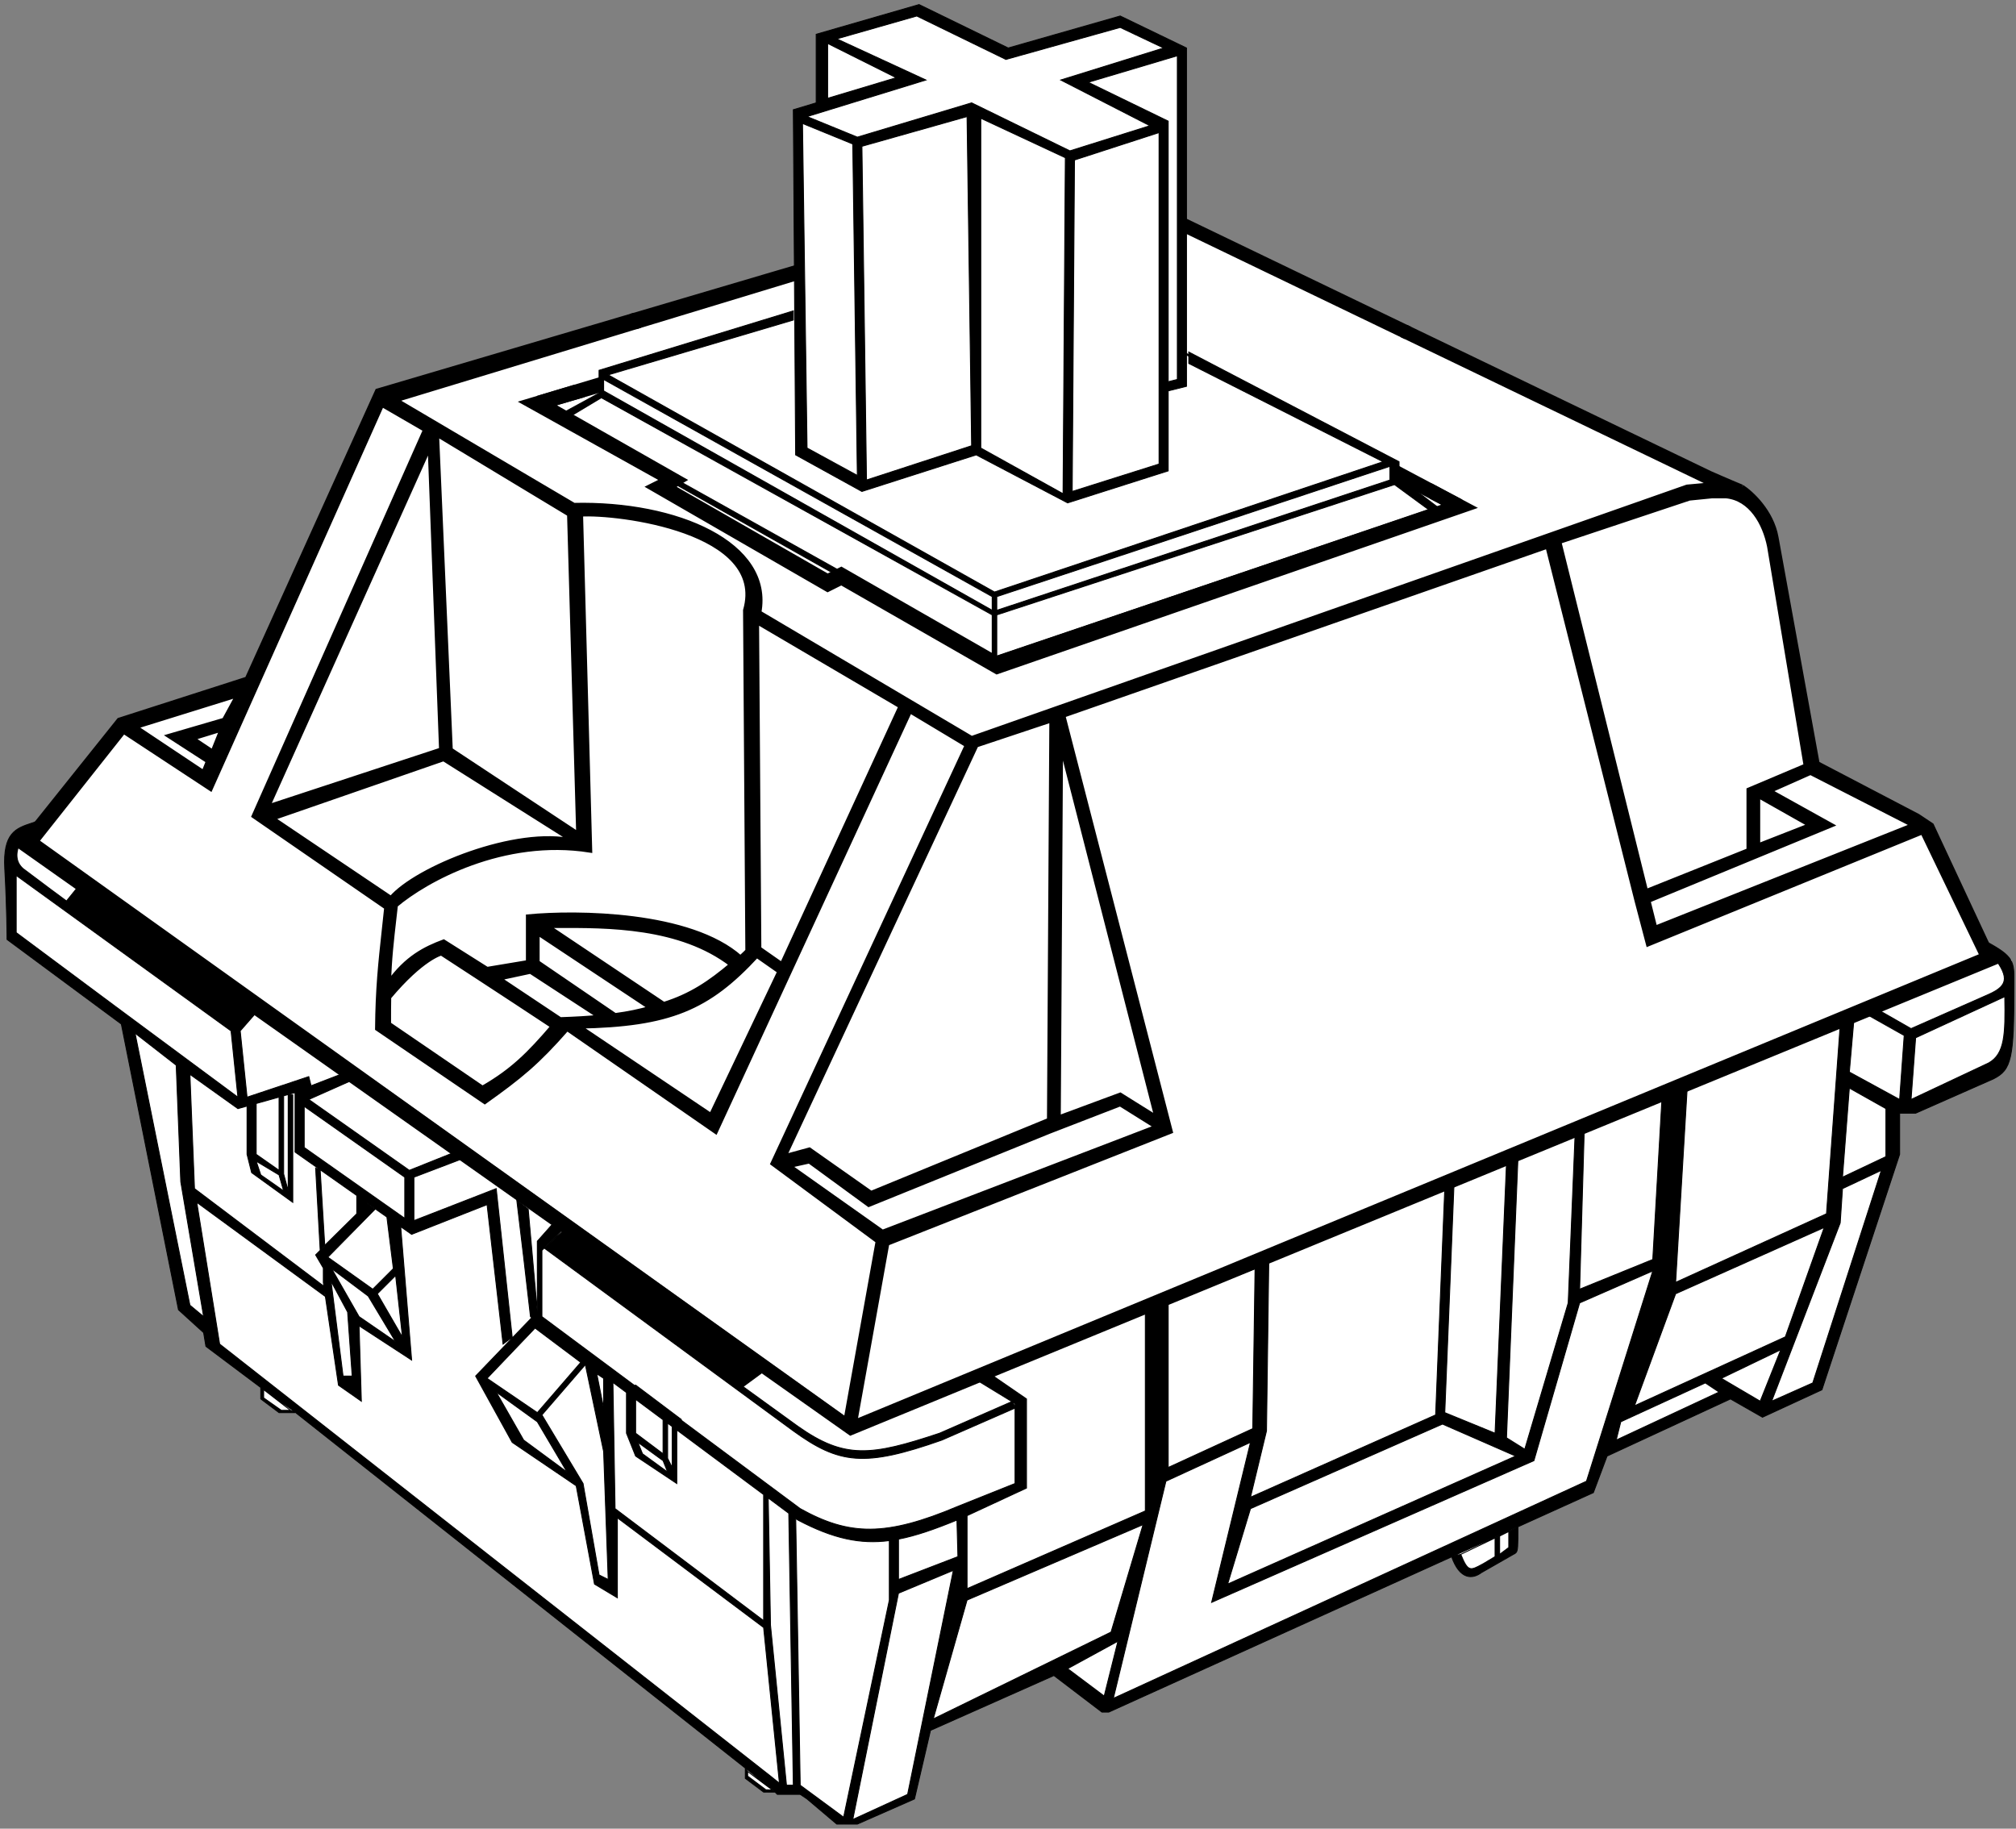 <svg width="441" height="400" viewBox="0 0 441 400" fill="none" xmlns="http://www.w3.org/2000/svg">
<rect x="0" y="0" width="441" height="400" fill="#808080" stroke="none"/>
<path d="M7.544 181.5L3.044 185V206L28.044 223.5L40.544 286.5L45.544 290V294L57.544 303V306L61.044 308.5H64.544L163.544 386.5V389L167.544 392L174.544 391.5L184.544 399L199.044 393L203.044 377L231.044 365L242.044 373L318.044 339.5L320.544 343.5H323.544L327.544 341L331.044 339L331.544 333L347.044 325L351.544 317.5L378.044 305L386.044 308L398.044 303.5L414.044 253.5L415.044 242.5L438.044 233L440.044 218.5V210H437.044L185.544 312.5L7.544 181.5Z" fill="white"/>
<path fill-rule="evenodd" clip-rule="evenodd" d="M44.544 291.5L39.044 286.5L26.544 224L1.544 205.5C1.544 205.5 1.543 199 1.044 190C0.607 182.139 3.513 181.182 6.999 180.033C7.505 179.867 8.022 179.696 8.544 179.5L4.544 184C3.544 186 3.127 188.299 5.044 190L11.043 194.5L14.543 197.087L17.044 194L56.043 221.5L52.544 225.5L54.044 240L67.543 235.5L68.044 237.5L74.544 235L76.544 236.5L67.543 240.5L89.543 256L99.543 252L101.044 253.5L90.543 257.5V267L108.544 260L112.044 292.5L110.044 294L106.544 263.5L90.043 270L87.653 268.326L90.044 297.5L78.544 290L79.044 306.5L74.044 303L71.044 282.681V283.5L43.044 263L48.044 294L168.544 388.5L170.5 390.065L167.044 356L135.044 332V349.5L130.044 346.5L126.044 325L112.044 315.5L104.044 301L116.326 288.226L116.044 288L114.544 275L113.044 262.5L115.544 264.5L117.544 287V271.5L121.544 267L123.544 268.5L119.044 273L118.544 273.5V288L138.835 303.083L139.044 302.976L149.044 310.5L148.967 310.615L175.044 330C185.775 335.978 193.765 336.167 209.544 329.5L222.044 324.5V308L206.044 315C189.044 321 183.537 320.226 173.544 313L119.044 273L124.044 268.5L167.044 300L162.544 303.312L174.544 312C184.773 319.214 190.544 318.5 205.544 313.5L221.358 306.581L213.044 301.5L216.544 300.5L224.544 306V325.5L211.544 331.536V347.5L250.544 330.5V287L255.544 285V321L274.044 312.5L274.544 277.5L277.544 276L277.044 313L273.544 327.5L314.044 309.5L316.044 260L318.044 259.5L316.044 309L327.044 313.5L329.544 254.5L332.044 253.5L329.544 314.5L333.544 317L343.044 285L344.544 248.327L346.544 247.5L345.544 282L361.544 275.5L363.544 240.5L369.044 238.5L366.544 280.5L399.544 265.5L402.544 224.243L405.544 223L404.544 234.5L415.544 240.5L416.544 226.5L408.544 222L411.044 221L418.044 225L435.044 217.5C439.544 215.5 439.544 213.5 435.294 208.25L434.544 206C440.587 209.254 440.579 210.347 440.548 214.904C440.546 215.249 440.544 215.613 440.544 216C440.544 231.5 440.044 234 436.044 236L419.044 243.5H415.544V252.5L398.544 304L385.544 310L378.544 306L351.544 318.5L348.544 326.5L317.73 340.453L319.544 340C321.1 343.87 321.635 343.58 324.228 342.172C324.33 342.116 324.435 342.059 324.544 342L327.044 340.5V336.414L328.044 336V340L330.044 338.5V335L332.044 334C332.044 338.284 332.044 339.231 331.571 339.677C331.437 339.803 331.265 339.889 331.044 340L324.044 344C322.048 345.497 319.308 345.501 317.555 340.533L242.544 374.5H241.044L230.544 366.5L203.544 378.5L200.044 393.5L187.544 399H183.044L176.544 393.5L175.044 392.5H170.044L169.544 392L169.044 391.5L64.043 308.5L57.06 303.512L57.674 303.962V305.778L61.544 308.5H63.544L64.544 309H61.044L57.044 306V303.5L57.044 303.5L45.044 294.5L44.544 291.5ZM169.544 392L168.966 391.555L167.544 391.5L163.544 388.5V387.5L163.044 387V389L167.044 392H169.544ZM221.625 306.744L222.044 307.999V307L221.625 306.744ZM146.044 311.299L147.044 312.043V321L146.044 319V311.299ZM139.044 306.092L145.044 310.555V318L139.044 313.5V306.092ZM137.044 304.604V313.5L139.044 318.5L148.044 324.5V312.787L167.369 327.162L167.044 327V354.5L134.544 330L134.076 302.396L137.044 304.604ZM168.047 327.667L168.544 355.5L172.044 390.5H173.544L172.544 331.012L168.047 327.667ZM174.063 332.142L175.044 390.5L184.544 397.5L194.544 350V336.991C188.233 337.811 182.317 336.598 174.544 332.5L174.063 332.142ZM70.848 281.352L42.544 260L41.544 235L52.044 242.5L55.07 241.653L54.044 242V252.5L55.044 256.5L64.044 263V252V239.5H63.044V260.5L62.044 256.777V239.7L64.544 239L64.543 252L78.043 261.5L78.044 261.5V265.5L71.039 272.415L70.042 256L69.044 255.5L70.044 273.5L69.044 274.5L70.729 277.375V280.549L70.848 281.352ZM70.044 273.5L71.039 272.415L71.044 272.5L70.044 273.5ZM80.05 263.004L82.044 264.5L71.711 275L81.544 282L86.044 277.5L84.633 266.213L80.05 263.004ZM61.135 239.954L56.044 241.38V252.5L61.044 256V240L61.135 239.954ZM209.332 332.5C204.511 334.471 200.413 335.922 196.544 336.667V345.5L209.544 340.5L209.332 332.5ZM3.544 191.5V204L25.044 220L52.044 240L50.544 225.5L3.544 191.5ZM29.544 226L41.544 285.5L44.544 288L39.544 258.5L38.544 233L29.544 226ZM66.543 242V251L88.543 266.5V257.5L66.543 242ZM418.044 240.5L435.044 232.5C438.544 230.5 438.698 226.309 438.544 218L419.044 227L418.044 240.5ZM186.544 398L198.544 392.5L208.544 343.5L196.544 348.5L186.544 398ZM204.147 376L243.044 357L250.044 333.5L211.544 350L204.147 376ZM387.544 306.5L396.544 302.5L411.544 256L403.044 260L402.544 267.5L387.544 306.5ZM403.044 257.5L412.544 253V242.5L404.544 238L403.044 257.5ZM385.044 306.5L376.544 301.5L389.544 295.24L385.044 306.5ZM399.044 268.5L390.544 292.425L357.544 307.5L366.544 283L399.044 268.5ZM373.044 302.5L354.544 311L353.544 315L376.044 304.5L373.044 302.5ZM233.544 365L244.544 359L241.544 371L233.544 365ZM255.044 324L273.544 315.5L265.044 350.5L335.544 319.5L345.544 285L361.544 278L347.044 324L243.544 371.5L255.044 324ZM315.544 311.5L331.544 318.5L268.544 346.5L273.544 330L315.544 311.5ZM62.044 260.5L61.044 257L56.044 254L57.044 257L62.044 260.5ZM72.415 280.25L75.044 301H77.044L76.044 287L72.415 280.25ZM88.044 292.5L82.544 283L86.544 279L88.044 292.5ZM86.544 293.5L80.544 283.5L72.544 277.5L78.544 288L86.544 293.5ZM127.544 324.5L131.044 344.5L133.044 345.5L132.044 317.5L128.044 298.5L118.544 309.5L127.544 324.5ZM127.044 298L117.044 290.5L106.544 301.5L117.544 309L127.044 298ZM124.044 322L117.544 311L108.544 304.5L114.544 315L124.044 322ZM130.544 300.5L132.044 301.5V308L130.544 300.5ZM140.544 318L146.044 322L145.044 319.5L139.544 315.5L140.544 318Z" fill="black"/>
<path d="M39.044 286.5L38.946 286.52L38.952 286.552L38.976 286.574L39.044 286.5ZM44.544 291.5L44.642 291.484L44.636 291.449L44.611 291.426L44.544 291.5ZM26.544 224L26.642 223.98L26.634 223.943L26.603 223.92L26.544 224ZM1.544 205.5L1.444 205.5L1.444 205.55L1.484 205.58L1.544 205.5ZM1.044 190L1.143 189.994L1.044 190ZM6.999 180.033L7.031 180.128L7.031 180.128L6.999 180.033ZM8.544 179.5L8.618 179.566L8.508 179.406L8.544 179.5ZM4.544 184L4.469 183.934L4.46 183.943L4.454 183.955L4.544 184ZM5.044 190L4.977 190.075L4.984 190.08L5.044 190ZM11.043 194.5L10.983 194.58L10.984 194.58L11.043 194.5ZM14.543 197.087L14.484 197.167L14.561 197.224L14.621 197.15L14.543 197.087ZM17.044 194L17.102 193.918L17.025 193.864L16.966 193.937L17.044 194ZM56.043 221.5L56.118 221.566L56.191 221.482L56.1 221.418L56.043 221.5ZM52.544 225.5L52.468 225.434L52.44 225.467L52.444 225.51L52.544 225.5ZM54.044 240L53.944 240.01L53.957 240.134L54.076 240.095L54.044 240ZM67.543 235.5L67.641 235.476L67.614 235.371L67.512 235.405L67.543 235.5ZM68.044 237.5L67.947 237.524L67.974 237.634L68.08 237.593L68.044 237.5ZM74.544 235L74.604 234.92L74.56 234.887L74.508 234.907L74.544 235ZM76.544 236.5L76.585 236.591L76.74 236.522L76.604 236.42L76.544 236.5ZM67.543 240.5L67.503 240.409L67.342 240.48L67.486 240.582L67.543 240.5ZM89.543 256L89.486 256.082L89.53 256.113L89.581 256.093L89.543 256ZM99.543 252L99.614 251.929L99.568 251.883L99.506 251.907L99.543 252ZM101.044 253.5L101.079 253.593L101.223 253.538L101.114 253.429L101.044 253.5ZM90.543 257.5L90.508 257.407L90.444 257.431V257.5H90.543ZM90.543 267H90.444V267.146L90.58 267.093L90.543 267ZM108.544 260L108.643 259.989L108.629 259.859L108.507 259.907L108.544 260ZM112.044 292.5L112.104 292.58L112.149 292.546L112.143 292.489L112.044 292.5ZM110.044 294L109.945 294.011L109.964 294.185L110.104 294.08L110.044 294ZM106.544 263.5L106.643 263.489L106.628 263.359L106.507 263.407L106.544 263.5ZM90.043 270L89.986 270.082L90.03 270.113L90.08 270.093L90.043 270ZM87.653 268.326L87.71 268.244L87.536 268.122L87.553 268.335L87.653 268.326ZM90.044 297.5L89.989 297.584L90.16 297.695L90.144 297.492L90.044 297.5ZM78.544 290L78.599 289.916L78.438 289.812L78.444 290.003L78.544 290ZM79.044 306.5L78.987 306.582L79.15 306.696L79.144 306.497L79.044 306.5ZM74.044 303L73.945 303.015L73.951 303.057L73.987 303.082L74.044 303ZM71.044 282.681L71.143 282.666L70.944 282.681H71.044ZM71.044 283.5L70.985 283.581L71.144 283.697V283.5H71.044ZM43.044 263L43.103 262.919L42.906 262.775L42.945 263.016L43.044 263ZM48.044 294L47.945 294.016L47.951 294.055L47.982 294.079L48.044 294ZM168.544 388.5L168.606 388.422L168.605 388.421L168.544 388.5ZM170.5 390.065L170.437 390.143L170.623 390.292L170.599 390.055L170.5 390.065ZM167.044 356L167.143 355.99L167.139 355.946L167.104 355.92L167.044 356ZM135.044 332L135.104 331.92L134.944 331.8V332H135.044ZM135.044 349.5L134.992 349.586L135.144 349.677V349.5H135.044ZM130.044 346.5L129.946 346.518L129.954 346.563L129.992 346.586L130.044 346.5ZM126.044 325L126.142 324.982L126.135 324.941L126.1 324.917L126.044 325ZM112.044 315.5L111.956 315.548L111.968 315.569L111.988 315.583L112.044 315.5ZM104.044 301L103.972 300.931L103.921 300.984L103.956 301.048L104.044 301ZM116.326 288.226L116.398 288.296L116.474 288.217L116.389 288.148L116.326 288.226ZM116.044 288L115.944 288.011L115.949 288.052L115.981 288.078L116.044 288ZM114.544 275L114.643 274.989L114.643 274.988L114.544 275ZM113.044 262.5L113.106 262.422L112.915 262.269L112.944 262.512L113.044 262.5ZM115.544 264.5L115.644 264.491L115.64 264.449L115.606 264.422L115.544 264.5ZM117.544 287L117.444 287.009L117.644 287H117.544ZM117.544 271.5L117.469 271.434L117.444 271.462V271.5H117.544ZM121.544 267L121.604 266.92L121.53 266.865L121.469 266.934L121.544 267ZM123.544 268.5L123.615 268.571L123.696 268.489L123.604 268.42L123.544 268.5ZM118.544 273.5L118.473 273.429L118.444 273.459V273.5H118.544ZM118.544 288H118.444V288.05L118.484 288.08L118.544 288ZM138.835 303.083L138.775 303.164L138.825 303.201L138.88 303.172L138.835 303.083ZM139.044 302.976L139.104 302.896L139.054 302.859L138.998 302.887L139.044 302.976ZM149.044 310.5L149.127 310.555L149.18 310.477L149.104 310.42L149.044 310.5ZM148.967 310.615L148.884 310.56L148.831 310.639L148.907 310.696L148.967 310.615ZM175.044 330L174.983 330.081L174.995 330.087L175.044 330ZM209.544 329.5L209.507 329.407L209.505 329.408L209.544 329.5ZM222.044 324.5L222.081 324.593L222.144 324.568V324.5H222.044ZM222.044 308H222.144V307.847L222.003 307.909L222.044 308ZM206.044 315L206.077 315.095L206.084 315.092L206.044 315ZM173.544 313L173.485 313.081L173.485 313.081L173.544 313ZM124.044 268.5L124.103 268.419L124.037 268.371L123.977 268.426L124.044 268.5ZM167.044 300L167.103 300.081L167.213 300L167.103 299.919L167.044 300ZM162.544 303.312L162.485 303.232L162.374 303.313L162.485 303.394L162.544 303.312ZM174.544 312L174.485 312.081L174.486 312.082L174.544 312ZM205.544 313.5L205.576 313.595L205.584 313.592L205.544 313.5ZM221.358 306.581L221.398 306.673L221.574 306.596L221.41 306.496L221.358 306.581ZM213.044 301.5L213.016 301.404L212.797 301.466L212.992 301.585L213.044 301.5ZM216.544 300.5L216.601 300.418L216.562 300.391L216.516 300.404L216.544 300.5ZM224.544 306H224.644V305.947L224.601 305.918L224.544 306ZM224.544 325.5L224.586 325.591L224.644 325.564V325.5H224.544ZM211.544 331.536L211.502 331.445L211.444 331.472V331.536H211.544ZM211.544 347.5H211.444V347.653L211.584 347.592L211.544 347.5ZM250.544 330.5L250.584 330.592L250.644 330.565V330.5H250.544ZM250.544 287L250.507 286.907L250.444 286.932V287H250.544ZM255.544 285H255.644V284.852L255.507 284.907L255.544 285ZM255.544 321H255.444V321.156L255.586 321.091L255.544 321ZM274.044 312.5L274.086 312.591L274.143 312.565L274.144 312.501L274.044 312.5ZM274.544 277.5L274.499 277.411L274.445 277.438L274.444 277.499L274.544 277.5ZM277.544 276L277.644 276.001L277.646 275.837L277.499 275.911L277.544 276ZM277.044 313L277.141 313.023L277.144 313.013L277.144 313.001L277.044 313ZM273.544 327.5L273.447 327.477L273.399 327.674L273.585 327.591L273.544 327.5ZM314.044 309.5L314.085 309.591L314.141 309.566L314.144 309.504L314.044 309.5ZM316.044 260L316.02 259.903L315.947 259.921L315.944 259.996L316.044 260ZM318.044 259.5L318.144 259.504L318.149 259.371L318.02 259.403L318.044 259.5ZM316.044 309L315.944 308.996L315.941 309.066L316.006 309.093L316.044 309ZM327.044 313.5L327.006 313.593L327.138 313.646L327.144 313.504L327.044 313.5ZM329.544 254.5L329.507 254.407L329.447 254.431L329.444 254.496L329.544 254.5ZM332.044 253.5L332.144 253.504L332.15 253.35L332.007 253.407L332.044 253.5ZM329.544 314.5L329.444 314.496L329.442 314.554L329.491 314.585L329.544 314.5ZM333.544 317L333.491 317.085L333.602 317.154L333.64 317.028L333.544 317ZM343.044 285L343.14 285.028L343.143 285.017L343.144 285.004L343.044 285ZM344.544 248.327L344.506 248.235L344.447 248.259L344.444 248.323L344.544 248.327ZM346.544 247.5L346.644 247.503L346.648 247.349L346.506 247.408L346.544 247.5ZM345.544 282L345.444 281.997L345.44 282.15L345.582 282.093L345.544 282ZM361.544 275.5L361.582 275.593L361.64 275.569L361.644 275.506L361.544 275.5ZM363.544 240.5L363.51 240.406L363.448 240.429L363.444 240.494L363.544 240.5ZM369.044 238.5L369.144 238.506L369.153 238.354L369.01 238.406L369.044 238.5ZM366.544 280.5L366.444 280.494L366.434 280.66L366.585 280.591L366.544 280.5ZM399.544 265.5L399.585 265.591L399.639 265.566L399.644 265.507L399.544 265.5ZM402.544 224.243L402.506 224.15L402.449 224.174L402.444 224.235L402.544 224.243ZM405.544 223L405.644 223.009L405.658 222.845L405.506 222.908L405.544 223ZM404.544 234.5L404.444 234.491L404.439 234.556L404.496 234.588L404.544 234.5ZM415.544 240.5L415.496 240.588L415.633 240.662L415.644 240.507L415.544 240.5ZM416.544 226.5L416.644 226.507L416.648 226.444L416.593 226.413L416.544 226.5ZM408.544 222L408.507 221.907L408.313 221.985L408.495 222.087L408.544 222ZM411.044 221L411.094 220.913L411.052 220.889L411.007 220.907L411.044 221ZM418.044 225L417.994 225.087L418.038 225.112L418.084 225.091L418.044 225ZM435.044 217.5L435.084 217.591L435.084 217.591L435.044 217.5ZM435.294 208.25L435.199 208.282L435.204 208.299L435.216 208.313L435.294 208.25ZM434.544 206L434.591 205.912L434.369 205.792L434.449 206.032L434.544 206ZM440.548 214.904L440.648 214.905L440.648 214.905L440.548 214.904ZM436.044 236L436.084 236.092L436.088 236.089L436.044 236ZM419.044 243.5V243.6H419.065L419.084 243.591L419.044 243.5ZM415.544 243.5V243.4H415.444V243.5H415.544ZM415.544 252.5L415.638 252.531L415.644 252.516V252.5H415.544ZM398.544 304L398.585 304.091L398.625 304.073L398.638 304.031L398.544 304ZM385.544 310L385.494 310.087L385.539 310.112L385.585 310.091L385.544 310ZM378.544 306L378.593 305.913L378.548 305.888L378.501 305.909L378.544 306ZM351.544 318.5L351.501 318.409L351.464 318.426L351.45 318.465L351.544 318.5ZM348.544 326.5L348.585 326.591L348.623 326.574L348.638 326.535L348.544 326.5ZM317.73 340.453L317.689 340.362L317.754 340.551L317.73 340.453ZM319.544 340L319.637 339.963L319.604 339.882L319.52 339.903L319.544 340ZM324.228 342.172L324.18 342.084L324.18 342.084L324.228 342.172ZM324.544 342L324.592 342.088L324.595 342.086L324.544 342ZM327.044 340.5L327.095 340.586L327.144 340.557V340.5H327.044ZM327.044 336.414L327.006 336.321L326.944 336.347V336.414H327.044ZM328.044 336H328.144V335.85L328.006 335.908L328.044 336ZM328.044 340H327.944V340.2L328.104 340.08L328.044 340ZM330.044 338.5L330.104 338.58L330.144 338.55V338.5H330.044ZM330.044 335L329.999 334.911L329.944 334.938V335H330.044ZM332.044 334H332.144V333.838L331.999 333.911L332.044 334ZM331.571 339.677L331.64 339.75L331.64 339.75L331.571 339.677ZM331.044 340L330.999 339.91L330.994 339.913L331.044 340ZM324.044 344L323.994 343.912L323.984 343.92L324.044 344ZM317.555 340.533L317.65 340.499L317.613 340.397L317.514 340.441L317.555 340.533ZM242.544 374.5V374.6H242.566L242.585 374.591L242.544 374.5ZM241.044 374.5L240.983 374.58L241.01 374.6H241.044V374.5ZM230.544 366.5L230.605 366.42L230.557 366.385L230.503 366.409L230.544 366.5ZM203.544 378.5L203.503 378.409L203.458 378.429L203.447 378.477L203.544 378.5ZM200.044 393.5L200.084 393.592L200.13 393.571L200.141 393.523L200.044 393.5ZM187.544 399V399.1H187.565L187.584 399.092L187.544 399ZM183.044 399L182.979 399.076L183.007 399.1H183.044V399ZM176.544 393.5L176.609 393.423L176.599 393.417L176.544 393.5ZM175.044 392.5L175.099 392.417L175.074 392.4H175.044V392.5ZM170.044 392.5L169.973 392.571L170.003 392.6H170.044V392.5ZM169.044 391.5L169.115 391.429L169.106 391.422L169.044 391.5ZM64.043 308.5L64.106 308.421L64.102 308.419L64.043 308.5ZM57.06 303.512L57.118 303.43L57.001 303.592L57.06 303.512ZM57.674 303.962H57.774V303.911L57.733 303.881L57.674 303.962ZM57.674 305.778H57.574V305.83L57.616 305.86L57.674 305.778ZM61.544 308.5L61.486 308.582L61.512 308.6H61.544V308.5ZM63.544 308.5L63.589 308.411L63.568 308.4H63.544V308.5ZM64.544 309V309.1L64.589 308.911L64.544 309ZM61.044 309L60.984 309.08L61.011 309.1H61.044V309ZM57.044 306H56.944V306.05L56.984 306.08L57.044 306ZM57.044 303.5H57.144V303.449L57.102 303.419L57.044 303.5ZM57.044 303.5L56.983 303.58L56.986 303.582L57.044 303.5ZM45.044 294.5L44.945 294.516L44.952 294.556L44.983 294.58L45.044 294.5ZM168.966 391.555L169.026 391.476L169.001 391.456L168.969 391.455L168.966 391.555ZM167.544 391.5L167.484 391.58L167.509 391.599L167.54 391.6L167.544 391.5ZM163.544 388.5H163.444V388.55L163.484 388.58L163.544 388.5ZM163.544 387.5H163.644V387.459L163.615 387.429L163.544 387.5ZM163.044 387L163.115 386.929L162.944 386.759V387H163.044ZM163.044 389H162.944V389.05L162.984 389.08L163.044 389ZM167.044 392L166.984 392.08L167.011 392.1H167.044V392ZM221.625 306.744L221.678 306.659L221.444 306.516L221.531 306.776L221.625 306.744ZM222.044 307.999L221.949 308.031L222.144 307.999H222.044ZM222.044 307H222.144V306.944L222.096 306.915L222.044 307ZM146.044 311.299L146.104 311.219L145.944 311.1V311.299H146.044ZM147.044 312.043H147.144V311.993L147.104 311.963L147.044 312.043ZM147.044 321L146.955 321.045L147.144 321H147.044ZM146.044 319H145.944V319.024L145.955 319.045L146.044 319ZM139.044 306.092L139.104 306.011L138.944 305.893V306.092H139.044ZM145.044 310.555H145.144V310.505L145.104 310.475L145.044 310.555ZM145.044 318L144.984 318.08L145.144 318.2V318H145.044ZM139.044 313.5H138.944V313.55L138.984 313.58L139.044 313.5ZM137.044 313.5H136.944V313.519L136.951 313.537L137.044 313.5ZM137.044 304.604H137.144V304.554L137.104 304.524L137.044 304.604ZM139.044 318.5L138.951 318.537L138.963 318.566L138.988 318.583L139.044 318.5ZM148.044 324.5L147.988 324.583L148.144 324.687V324.5H148.044ZM148.044 312.787L148.104 312.707L147.944 312.588V312.787H148.044ZM167.369 327.162L167.324 327.252L167.428 327.082L167.369 327.162ZM167.044 327L167.089 326.911L166.944 326.838V327H167.044ZM167.044 354.5L166.984 354.58L167.144 354.701V354.5H167.044ZM134.544 330L134.444 330.002L134.445 330.05L134.484 330.08L134.544 330ZM134.076 302.396L134.136 302.316L133.973 302.195L133.976 302.398L134.076 302.396ZM168.544 355.5L168.444 355.502L168.444 355.51L168.544 355.5ZM168.047 327.667L168.107 327.587L167.943 327.465L167.947 327.669L168.047 327.667ZM172.044 390.5L171.944 390.51L171.953 390.6H172.044V390.5ZM173.544 390.5V390.6H173.646L173.644 390.498L173.544 390.5ZM172.544 331.012L172.644 331.011L172.643 330.961L172.604 330.932L172.544 331.012ZM175.044 390.5L174.944 390.502L174.945 390.551L174.985 390.581L175.044 390.5ZM174.063 332.142L174.123 332.062L173.96 331.941L173.963 332.144L174.063 332.142ZM184.544 397.5L184.485 397.581L184.61 397.673L184.642 397.521L184.544 397.5ZM194.544 350L194.642 350.021L194.644 350.01V350H194.544ZM194.544 336.991H194.644V336.877L194.531 336.892L194.544 336.991ZM174.544 332.5L174.484 332.58L174.49 332.585L174.497 332.588L174.544 332.5ZM70.848 281.352L70.788 281.432L70.982 281.579L70.947 281.337L70.848 281.352ZM42.544 260L42.444 260.004L42.446 260.051L42.483 260.08L42.544 260ZM41.544 235L41.602 234.919L41.435 234.8L41.444 235.004L41.544 235ZM52.044 242.5L51.985 242.581L52.024 242.609L52.071 242.596L52.044 242.5ZM55.07 241.653L55.102 241.747L55.043 241.556L55.07 241.653ZM54.044 242L54.012 241.905L53.944 241.928V242H54.044ZM54.044 252.5H53.944V252.512L53.947 252.524L54.044 252.5ZM55.044 256.5L54.947 256.524L54.956 256.56L54.985 256.581L55.044 256.5ZM64.044 263L63.985 263.081L64.144 263.196V263H64.044ZM64.044 239.5H64.144V239.4H64.044V239.5ZM63.044 239.5V239.4H62.944V239.5H63.044ZM63.044 260.5L62.947 260.526L63.144 260.5H63.044ZM62.044 256.777H61.944V256.79L61.947 256.803L62.044 256.777ZM62.044 239.7L62.017 239.604L61.944 239.624V239.7H62.044ZM64.544 239L64.644 239L64.644 238.868L64.517 238.904L64.544 239ZM64.543 252L64.444 252L64.444 252.052L64.486 252.082L64.543 252ZM78.043 261.5L78.103 261.42L78.101 261.418L78.043 261.5ZM78.044 261.5H78.144V261.45L78.104 261.42L78.044 261.5ZM78.044 265.5L78.114 265.571L78.144 265.542V265.5H78.044ZM70.042 256L70.141 255.994L70.138 255.936L70.086 255.911L70.042 256ZM69.044 255.5L69.089 255.411L68.934 255.333L68.944 255.506L69.044 255.5ZM69.044 274.5L68.973 274.429L68.919 274.484L68.958 274.551L69.044 274.5ZM70.729 277.375H70.829V277.348L70.816 277.324L70.729 277.375ZM70.729 280.549H70.629V280.557L70.63 280.564L70.729 280.549ZM71.044 272.5L71.115 272.571L71.147 272.539L71.144 272.494L71.044 272.5ZM82.044 264.5L82.115 264.57L82.195 264.489L82.104 264.42L82.044 264.5ZM80.05 263.004L80.107 262.923L79.99 263.084L80.05 263.004ZM71.711 275L71.639 274.93L71.557 275.013L71.653 275.081L71.711 275ZM81.544 282L81.486 282.081L81.555 282.131L81.615 282.071L81.544 282ZM86.044 277.5L86.115 277.571L86.149 277.536L86.143 277.488L86.044 277.5ZM84.633 266.213L84.732 266.2L84.727 266.156L84.69 266.131L84.633 266.213ZM56.044 241.38L56.017 241.284L55.944 241.304V241.38H56.044ZM61.135 239.954L61.18 240.044L61.108 239.858L61.135 239.954ZM56.044 252.5H55.944V252.552L55.987 252.582L56.044 252.5ZM61.044 256L60.987 256.082L61.144 256.192V256H61.044ZM61.044 240L60.999 239.911L60.944 239.938V240H61.044ZM196.544 336.667L196.525 336.569L196.444 336.585V336.667H196.544ZM209.332 332.5L209.431 332.497L209.428 332.353L209.294 332.407L209.332 332.5ZM196.544 345.5H196.444V345.646L196.58 345.593L196.544 345.5ZM209.544 340.5L209.58 340.593L209.646 340.568L209.644 340.497L209.544 340.5ZM3.544 204H3.444V204.05L3.484 204.08L3.544 204ZM3.544 191.5L3.602 191.419L3.444 191.304V191.5H3.544ZM25.044 220L24.984 220.08L24.984 220.08L25.044 220ZM52.044 240L51.984 240.08L52.166 240.215L52.143 239.99L52.044 240ZM50.544 225.5L50.643 225.49L50.638 225.445L50.602 225.419L50.544 225.5ZM41.544 285.5L41.446 285.52L41.453 285.554L41.48 285.577L41.544 285.5ZM29.544 226L29.605 225.921L29.392 225.756L29.445 226.02L29.544 226ZM44.544 288L44.48 288.077L44.687 288.25L44.642 287.983L44.544 288ZM39.544 258.5L39.443 258.504L39.445 258.517L39.544 258.5ZM38.544 233L38.643 232.996L38.642 232.95L38.605 232.921L38.544 233ZM66.543 251H66.444V251.052L66.486 251.082L66.543 251ZM66.543 242L66.601 241.918L66.444 241.807V242H66.543ZM88.543 266.5L88.486 266.582L88.644 266.693V266.5H88.543ZM88.543 257.5H88.644V257.448L88.601 257.418L88.543 257.5ZM435.044 232.5L435.086 232.591L435.093 232.587L435.044 232.5ZM418.044 240.5L417.944 240.493L417.932 240.663L418.087 240.59L418.044 240.5ZM438.544 218L438.644 217.998L438.641 217.845L438.502 217.909L438.544 218ZM419.044 227L419.002 226.909L418.949 226.934L418.944 226.993L419.044 227ZM198.544 392.5L198.586 392.591L198.632 392.57L198.642 392.52L198.544 392.5ZM186.544 398L186.446 397.98L186.407 398.173L186.586 398.091L186.544 398ZM208.544 343.5L208.642 343.52L208.68 343.335L208.505 343.408L208.544 343.5ZM196.544 348.5L196.505 348.408L196.456 348.428L196.446 348.48L196.544 348.5ZM243.044 357L243.088 357.09L243.127 357.071L243.14 357.029L243.044 357ZM204.147 376L204.05 375.973L203.989 376.188L204.19 376.09L204.147 376ZM250.044 333.5L250.14 333.529L250.201 333.324L250.005 333.408L250.044 333.5ZM211.544 350L211.505 349.908L211.461 349.927L211.448 349.973L211.544 350ZM396.544 302.5L396.585 302.591L396.625 302.573L396.639 302.531L396.544 302.5ZM387.544 306.5L387.451 306.464L387.364 306.689L387.585 306.591L387.544 306.5ZM411.544 256L411.639 256.031L411.71 255.811L411.501 255.91L411.544 256ZM403.044 260L403.001 259.91L402.948 259.935L402.944 259.993L403.044 260ZM402.544 267.5L402.637 267.536L402.643 267.522L402.644 267.507L402.544 267.5ZM412.544 253L412.587 253.09L412.644 253.063V253H412.544ZM403.044 257.5L402.944 257.492L402.931 257.664L403.087 257.59L403.044 257.5ZM412.544 242.5H412.644V242.442L412.593 242.413L412.544 242.5ZM404.544 238L404.593 237.913L404.456 237.836L404.444 237.992L404.544 238ZM376.544 301.5L376.501 301.41L376.332 301.491L376.493 301.586L376.544 301.5ZM385.044 306.5L384.993 306.586L385.094 306.645L385.137 306.537L385.044 306.5ZM389.544 295.24L389.637 295.277L389.732 295.038L389.501 295.15L389.544 295.24ZM390.544 292.425L390.585 292.516L390.624 292.499L390.638 292.459L390.544 292.425ZM399.044 268.5L399.138 268.533L399.216 268.314L399.003 268.409L399.044 268.5ZM357.544 307.5L357.45 307.466L357.367 307.691L357.585 307.591L357.544 307.5ZM366.544 283L366.503 282.909L366.465 282.926L366.45 282.966L366.544 283ZM354.544 311L354.502 310.909L354.459 310.929L354.447 310.976L354.544 311ZM373.044 302.5L373.099 302.417L373.053 302.386L373.002 302.409L373.044 302.5ZM353.544 315L353.447 314.976L353.396 315.179L353.586 315.091L353.544 315ZM376.044 304.5L376.086 304.591L376.247 304.515L376.099 304.417L376.044 304.5ZM244.544 359L244.641 359.024L244.696 358.803L244.496 358.912L244.544 359ZM233.544 365L233.496 364.912L233.36 364.987L233.484 365.08L233.544 365ZM241.544 371L241.484 371.08L241.604 371.17L241.641 371.024L241.544 371ZM273.544 315.5L273.641 315.524L273.69 315.323L273.502 315.409L273.544 315.5ZM255.044 324L255.002 323.909L254.958 323.929L254.947 323.976L255.044 324ZM265.044 350.5L264.947 350.476L264.899 350.673L265.084 350.592L265.044 350.5ZM335.544 319.5L335.584 319.592L335.627 319.573L335.64 319.528L335.544 319.5ZM345.544 285L345.504 284.908L345.461 284.927L345.448 284.972L345.544 285ZM361.544 278L361.639 278.03L361.705 277.82L361.504 277.908L361.544 278ZM347.044 324L347.086 324.091L347.126 324.072L347.139 324.03L347.044 324ZM243.544 371.5L243.447 371.476L243.398 371.677L243.586 371.591L243.544 371.5ZM331.544 318.5L331.585 318.591L331.792 318.499L331.584 318.408L331.544 318.5ZM315.544 311.5L315.584 311.408L315.544 311.391L315.504 311.408L315.544 311.5ZM268.544 346.5L268.448 346.471L268.385 346.68L268.585 346.591L268.544 346.5ZM273.544 330L273.504 329.908L273.462 329.927L273.448 329.971L273.544 330ZM61.044 257L61.14 256.973L61.129 256.935L61.095 256.914L61.044 257ZM62.044 260.5L61.987 260.582L62.218 260.744L62.14 260.473L62.044 260.5ZM56.044 254L56.095 253.914L55.864 253.775L55.949 254.032L56.044 254ZM57.044 257L56.949 257.032L56.959 257.063L56.987 257.082L57.044 257ZM75.044 301L74.945 301.013L74.956 301.1H75.044V301ZM72.415 280.25L72.503 280.203L72.315 280.263L72.415 280.25ZM77.044 301V301.1H77.151L77.144 300.993L77.044 301ZM76.044 287L76.144 286.993L76.142 286.972L76.132 286.953L76.044 287ZM82.544 283L82.473 282.929L82.419 282.984L82.457 283.05L82.544 283ZM88.044 292.5L87.957 292.55L88.143 292.489L88.044 292.5ZM86.544 279L86.643 278.989L86.62 278.782L86.473 278.929L86.544 279ZM80.544 283.5L80.63 283.449L80.62 283.432L80.604 283.42L80.544 283.5ZM86.544 293.5L86.487 293.582L86.63 293.449L86.544 293.5ZM72.544 277.5L72.604 277.42L72.457 277.55L72.544 277.5ZM78.544 288L78.457 288.05L78.469 288.069L78.487 288.082L78.544 288ZM131.044 344.5L130.945 344.517L130.954 344.567L130.999 344.589L131.044 344.5ZM127.544 324.5L127.642 324.483L127.639 324.464L127.63 324.449L127.544 324.5ZM133.044 345.5L132.999 345.589L133.15 345.665L133.144 345.496L133.044 345.5ZM132.044 317.5L132.144 317.496L132.144 317.488L132.142 317.479L132.044 317.5ZM128.044 298.5L128.142 298.479L128.1 298.282L127.968 298.435L128.044 298.5ZM118.544 309.5L118.468 309.435L118.421 309.489L118.458 309.551L118.544 309.5ZM117.044 290.5L117.104 290.42L117.033 290.367L116.972 290.431L117.044 290.5ZM127.044 298L127.12 298.065L127.19 297.984L127.104 297.92L127.044 298ZM106.544 301.5L106.472 301.431L106.39 301.516L106.488 301.583L106.544 301.5ZM117.544 309L117.488 309.083L117.561 309.133L117.62 309.065L117.544 309ZM117.544 311L117.63 310.949L117.619 310.931L117.602 310.919L117.544 311ZM124.044 322L123.985 322.081L124.13 321.949L124.044 322ZM108.544 304.5L108.602 304.419L108.457 304.55L108.544 304.5ZM114.544 315L114.457 315.05L114.468 315.068L114.485 315.081L114.544 315ZM132.044 301.5H132.144V301.446L132.099 301.417L132.044 301.5ZM130.544 300.5L130.599 300.417L130.399 300.283L130.446 300.52L130.544 300.5ZM132.044 308L131.946 308.02L132.144 308H132.044ZM146.044 322L145.985 322.081L146.266 322.285L146.137 321.963L146.044 322ZM140.544 318L140.451 318.037L140.462 318.064L140.485 318.081L140.544 318ZM145.044 319.5L145.137 319.463L145.126 319.436L145.103 319.419L145.044 319.5ZM139.544 315.5L139.603 315.419L139.322 315.215L139.451 315.537L139.544 315.5ZM436.544 210L436.584 210.092L436.697 210.043L436.625 209.942L436.544 210ZM38.976 286.574L44.476 291.574L44.611 291.426L39.111 286.426L38.976 286.574ZM26.445 224.02L38.946 286.52L39.142 286.48L26.642 223.98L26.445 224.02ZM1.484 205.58L26.484 224.08L26.603 223.92L1.603 205.42L1.484 205.58ZM0.944 190.006C1.193 194.504 1.318 198.378 1.381 201.127C1.412 202.502 1.428 203.595 1.436 204.345C1.44 204.72 1.442 205.008 1.443 205.204C1.443 205.301 1.444 205.375 1.444 205.425C1.444 205.45 1.444 205.469 1.444 205.481C1.444 205.487 1.444 205.492 1.444 205.495C1.444 205.497 1.444 205.498 1.444 205.499C1.444 205.499 1.444 205.5 1.444 205.5C1.444 205.5 1.444 205.5 1.444 205.5C1.444 205.5 1.444 205.5 1.544 205.5C1.644 205.5 1.644 205.5 1.644 205.5C1.644 205.5 1.644 205.5 1.644 205.5C1.644 205.499 1.644 205.499 1.644 205.499C1.644 205.498 1.644 205.497 1.644 205.495C1.644 205.492 1.644 205.487 1.644 205.481C1.644 205.468 1.644 205.449 1.644 205.425C1.644 205.375 1.643 205.3 1.643 205.203C1.642 205.007 1.64 204.718 1.636 204.343C1.628 203.592 1.612 202.498 1.581 201.123C1.518 198.372 1.393 194.496 1.143 189.994L0.944 190.006ZM6.968 179.938C5.23 180.511 3.602 181.045 2.473 182.437C1.342 183.831 0.725 186.066 0.944 190.006L1.143 189.994C0.926 186.073 1.544 183.899 2.628 182.563C3.714 181.224 5.282 180.704 7.031 180.128L6.968 179.938ZM8.508 179.406C7.989 179.602 7.474 179.772 6.968 179.938L7.031 180.128C7.536 179.962 8.055 179.791 8.579 179.594L8.508 179.406ZM4.619 184.066L8.618 179.566L8.469 179.434L4.469 183.934L4.619 184.066ZM5.11 189.925C4.174 189.094 3.81 188.122 3.8 187.111C3.79 186.096 4.137 185.038 4.633 184.045L4.454 183.955C3.951 184.962 3.59 186.054 3.6 187.113C3.611 188.177 3.996 189.204 4.977 190.075L5.11 189.925ZM11.104 194.42L5.104 189.92L4.984 190.08L10.983 194.58L11.104 194.42ZM14.603 197.007L11.103 194.42L10.984 194.58L14.484 197.167L14.603 197.007ZM16.966 193.937L14.466 197.024L14.621 197.15L17.122 194.063L16.966 193.937ZM56.1 221.418L17.102 193.918L16.986 194.082L55.985 221.582L56.1 221.418ZM52.619 225.566L56.118 221.566L55.967 221.434L52.468 225.434L52.619 225.566ZM54.143 239.99L52.643 225.49L52.444 225.51L53.944 240.01L54.143 239.99ZM67.512 235.405L54.012 239.905L54.076 240.095L67.575 235.595L67.512 235.405ZM68.141 237.476L67.641 235.476L67.447 235.524L67.947 237.524L68.141 237.476ZM74.508 234.907L68.008 237.407L68.08 237.593L74.58 235.093L74.508 234.907ZM76.604 236.42L74.604 234.92L74.484 235.08L76.484 236.58L76.604 236.42ZM67.584 240.591L76.585 236.591L76.503 236.409L67.503 240.409L67.584 240.591ZM89.601 255.918L67.601 240.418L67.486 240.582L89.486 256.082L89.601 255.918ZM99.506 251.907L89.506 255.907L89.581 256.093L99.581 252.093L99.506 251.907ZM101.114 253.429L99.614 251.929L99.473 252.071L100.973 253.571L101.114 253.429ZM90.579 257.593L101.079 253.593L101.008 253.407L90.508 257.407L90.579 257.593ZM90.644 267V257.5H90.444V267H90.644ZM108.507 259.907L90.507 266.907L90.58 267.093L108.58 260.093L108.507 259.907ZM112.143 292.489L108.643 259.989L108.444 260.011L111.944 292.511L112.143 292.489ZM110.104 294.08L112.104 292.58L111.984 292.42L109.984 293.92L110.104 294.08ZM106.444 263.511L109.945 294.011L110.143 293.989L106.643 263.489L106.444 263.511ZM90.08 270.093L106.58 263.593L106.507 263.407L90.007 269.907L90.08 270.093ZM87.595 268.408L89.986 270.082L90.101 269.918L87.71 268.244L87.595 268.408ZM90.144 297.492L87.752 268.318L87.553 268.335L89.944 297.508L90.144 297.492ZM78.489 290.084L89.989 297.584L90.099 297.416L78.599 289.916L78.489 290.084ZM79.144 306.497L78.644 289.997L78.444 290.003L78.944 306.503L79.144 306.497ZM73.987 303.082L78.987 306.582L79.101 306.418L74.101 302.918L73.987 303.082ZM70.945 282.695L73.945 303.015L74.143 302.985L71.143 282.666L70.945 282.695ZM71.144 283.5V282.681H70.944V283.5H71.144ZM42.984 263.081L70.985 283.581L71.103 283.419L43.103 262.919L42.984 263.081ZM48.142 293.984L43.142 262.984L42.945 263.016L47.945 294.016L48.142 293.984ZM168.605 388.421L48.105 293.921L47.982 294.079L168.482 388.579L168.605 388.421ZM170.562 389.987L168.606 388.422L168.481 388.578L170.437 390.143L170.562 389.987ZM166.944 356.01L170.4 390.075L170.599 390.055L167.143 355.99L166.944 356.01ZM134.984 332.08L166.984 356.08L167.104 355.92L135.104 331.92L134.984 332.08ZM135.144 349.5V332H134.944V349.5H135.144ZM129.992 346.586L134.992 349.586L135.095 349.414L130.095 346.414L129.992 346.586ZM125.946 325.018L129.946 346.518L130.142 346.482L126.142 324.982L125.946 325.018ZM111.988 315.583L125.988 325.083L126.1 324.917L112.1 315.417L111.988 315.583ZM103.956 301.048L111.956 315.548L112.132 315.452L104.132 300.952L103.956 301.048ZM116.254 288.157L103.972 300.931L104.116 301.069L116.398 288.296L116.254 288.157ZM115.981 288.078L116.264 288.304L116.389 288.148L116.106 287.922L115.981 288.078ZM114.445 275.011L115.944 288.011L116.143 287.989L114.643 274.989L114.445 275.011ZM112.944 262.512L114.445 275.012L114.643 274.988L113.143 262.488L112.944 262.512ZM115.606 264.422L113.106 262.422L112.981 262.578L115.481 264.578L115.606 264.422ZM117.644 286.991L115.644 264.491L115.444 264.509L117.444 287.009L117.644 286.991ZM117.444 271.5V287H117.644V271.5H117.444ZM121.469 266.934L117.469 271.434L117.619 271.566L121.619 267.066L121.469 266.934ZM123.604 268.42L121.604 266.92L121.484 267.08L123.484 268.58L123.604 268.42ZM119.115 273.071L123.615 268.571L123.473 268.429L118.973 272.929L119.115 273.071ZM118.615 273.571L119.115 273.071L118.973 272.929L118.473 273.429L118.615 273.571ZM118.644 288V273.5H118.444V288H118.644ZM138.894 303.003L118.604 287.92L118.484 288.08L138.775 303.164L138.894 303.003ZM138.88 303.172L139.09 303.065L138.998 302.887L138.789 302.994L138.88 303.172ZM138.984 303.056L148.984 310.58L149.104 310.42L139.104 302.896L138.984 303.056ZM148.961 310.445L148.884 310.56L149.05 310.671L149.127 310.555L148.961 310.445ZM175.103 329.92L149.027 310.535L148.907 310.696L174.984 330.08L175.103 329.92ZM209.505 329.408C201.62 332.739 195.692 334.353 190.4 334.392C185.112 334.431 180.449 332.896 175.092 329.913L174.995 330.087C180.37 333.082 185.068 334.631 190.402 334.592C195.733 334.553 201.689 332.927 209.583 329.592L209.505 329.408ZM222.006 324.407L209.507 329.407L209.581 329.593L222.081 324.593L222.006 324.407ZM221.944 308V324.5H222.144V308H221.944ZM222.003 307.909L206.004 314.908L206.084 315.092L222.084 308.092L222.003 307.909ZM206.011 314.906C197.512 317.905 191.902 319.205 187.174 318.86C182.451 318.515 178.594 316.528 173.603 312.919L173.485 313.081C178.487 316.698 182.381 318.711 187.159 319.059C191.932 319.408 197.576 318.095 206.077 315.094L206.011 314.906ZM173.603 312.919L119.103 272.919L118.985 273.081L173.485 313.081L173.603 312.919ZM119.111 273.074L124.111 268.574L123.977 268.426L118.977 272.926L119.111 273.074ZM123.985 268.581L166.985 300.081L167.103 299.919L124.103 268.419L123.985 268.581ZM166.985 299.919L162.485 303.232L162.603 303.393L167.103 300.081L166.985 299.919ZM162.485 303.394L174.485 312.081L174.603 311.919L162.603 303.231L162.485 303.394ZM174.486 312.082C179.61 315.695 183.629 317.332 188.253 317.43C192.869 317.529 198.077 316.094 205.576 313.595L205.512 313.405C198.011 315.906 192.834 317.328 188.257 317.23C183.688 317.133 179.707 315.519 174.602 311.918L174.486 312.082ZM205.584 313.592L221.398 306.673L221.318 306.49L205.504 313.408L205.584 313.592ZM212.992 301.585L221.306 306.667L221.41 306.496L213.096 301.415L212.992 301.585ZM216.516 300.404L213.016 301.404L213.071 301.596L216.571 300.596L216.516 300.404ZM224.601 305.918L216.601 300.418L216.487 300.582L224.487 306.082L224.601 305.918ZM224.644 325.5V306H224.444V325.5H224.644ZM211.586 331.626L224.586 325.591L224.502 325.409L211.502 331.445L211.586 331.626ZM211.644 347.5V331.536H211.444V347.5H211.644ZM250.504 330.408L211.504 347.408L211.584 347.592L250.584 330.592L250.504 330.408ZM250.444 287V330.5H250.644V287H250.444ZM255.507 284.907L250.507 286.907L250.581 287.093L255.581 285.093L255.507 284.907ZM255.644 321V285H255.444V321H255.644ZM274.002 312.409L255.502 320.909L255.586 321.091L274.086 312.591L274.002 312.409ZM274.444 277.499L273.944 312.499L274.144 312.501L274.644 277.501L274.444 277.499ZM277.499 275.911L274.499 277.411L274.589 277.589L277.589 276.089L277.499 275.911ZM277.144 313.001L277.644 276.001L277.444 275.999L276.944 312.999L277.144 313.001ZM273.641 327.523L277.141 313.023L276.947 312.977L273.447 327.477L273.641 327.523ZM314.003 309.409L273.503 327.409L273.585 327.591L314.085 309.591L314.003 309.409ZM315.944 259.996L313.944 309.496L314.144 309.504L316.144 260.004L315.944 259.996ZM318.02 259.403L316.02 259.903L316.068 260.097L318.068 259.597L318.02 259.403ZM316.144 309.004L318.144 259.504L317.944 259.496L315.944 308.996L316.144 309.004ZM327.082 313.407L316.082 308.907L316.006 309.093L327.006 313.593L327.082 313.407ZM329.444 254.496L326.944 313.496L327.144 313.504L329.644 254.504L329.444 254.496ZM332.007 253.407L329.507 254.407L329.581 254.593L332.081 253.593L332.007 253.407ZM329.644 314.504L332.144 253.504L331.944 253.496L329.444 314.496L329.644 314.504ZM333.597 316.915L329.597 314.415L329.491 314.585L333.491 317.085L333.597 316.915ZM342.948 284.972L333.448 316.972L333.64 317.028L343.14 285.028L342.948 284.972ZM344.444 248.323L342.944 284.996L343.144 285.004L344.644 248.331L344.444 248.323ZM346.506 247.408L344.506 248.235L344.582 248.42L346.582 247.592L346.506 247.408ZM345.644 282.003L346.644 247.503L346.444 247.497L345.444 281.997L345.644 282.003ZM361.506 275.407L345.506 281.907L345.582 282.093L361.582 275.593L361.506 275.407ZM363.444 240.494L361.444 275.494L361.644 275.506L363.644 240.506L363.444 240.494ZM369.01 238.406L363.51 240.406L363.578 240.594L369.078 238.594L369.01 238.406ZM366.644 280.506L369.144 238.506L368.944 238.494L366.444 280.494L366.644 280.506ZM399.503 265.409L366.503 280.409L366.585 280.591L399.585 265.591L399.503 265.409ZM402.444 224.235L399.444 265.493L399.644 265.507L402.644 224.25L402.444 224.235ZM405.506 222.908L402.506 224.15L402.582 224.335L405.582 223.092L405.506 222.908ZM404.644 234.509L405.644 223.009L405.444 222.991L404.444 234.491L404.644 234.509ZM415.592 240.412L404.592 234.412L404.496 234.588L415.496 240.588L415.592 240.412ZM416.444 226.493L415.444 240.493L415.644 240.507L416.644 226.507L416.444 226.493ZM408.495 222.087L416.495 226.587L416.593 226.413L408.593 221.913L408.495 222.087ZM411.007 220.907L408.507 221.907L408.581 222.093L411.081 221.093L411.007 220.907ZM418.094 224.913L411.094 220.913L410.994 221.087L417.994 225.087L418.094 224.913ZM435.003 217.409L418.004 224.909L418.084 225.091L435.084 217.591L435.003 217.409ZM435.216 208.313C436.277 209.624 437.07 210.728 437.593 211.677C438.117 212.627 438.365 213.414 438.35 214.092C438.32 215.431 437.253 216.409 435.003 217.409L435.084 217.591C437.334 216.591 438.517 215.569 438.55 214.096C438.566 213.367 438.299 212.544 437.768 211.581C437.236 210.616 436.435 209.501 435.371 208.187L435.216 208.313ZM434.449 206.032L435.199 208.282L435.388 208.218L434.638 205.968L434.449 206.032ZM440.648 214.905C440.664 212.635 440.676 211.191 439.909 209.912C439.144 208.636 437.61 207.538 434.591 205.912L434.496 206.088C437.52 207.716 439.004 208.792 439.738 210.015C440.47 211.236 440.464 212.616 440.448 214.904L440.648 214.905ZM440.644 216C440.644 215.614 440.646 215.25 440.648 214.905L440.448 214.904C440.446 215.248 440.444 215.613 440.444 216H440.644ZM436.088 236.089C437.095 235.586 437.89 235.047 438.512 234.274C439.134 233.5 439.577 232.5 439.891 231.084C440.519 228.259 440.644 223.746 440.644 216H440.444C440.444 223.754 440.318 228.241 439.696 231.041C439.386 232.438 438.953 233.406 438.356 234.148C437.759 234.89 436.992 235.414 435.999 235.911L436.088 236.089ZM419.084 243.591L436.084 236.091L436.003 235.909L419.003 243.409L419.084 243.591ZM415.544 243.6H419.044V243.4H415.544V243.6ZM415.644 252.5V243.5H415.444V252.5H415.644ZM398.638 304.031L415.638 252.531L415.449 252.469L398.449 303.969L398.638 304.031ZM385.585 310.091L398.585 304.091L398.502 303.909L385.502 309.909L385.585 310.091ZM378.494 306.087L385.494 310.087L385.593 309.913L378.593 305.913L378.494 306.087ZM351.586 318.591L378.586 306.091L378.501 305.909L351.501 318.409L351.586 318.591ZM348.638 326.535L351.637 318.535L351.45 318.465L348.45 326.465L348.638 326.535ZM317.771 340.545L348.585 326.591L348.503 326.409L317.689 340.362L317.771 340.545ZM319.52 339.903L317.706 340.356L317.754 340.551L319.568 340.097L319.52 339.903ZM324.18 342.084C323.529 342.437 323.017 342.715 322.586 342.877C322.156 343.038 321.824 343.077 321.531 342.971C321.236 342.865 320.957 342.605 320.652 342.117C320.348 341.63 320.025 340.93 319.637 339.963L319.451 340.037C319.84 341.006 320.168 341.72 320.483 342.223C320.797 342.725 321.106 343.031 321.463 343.159C321.822 343.289 322.208 343.232 322.656 343.064C323.103 342.896 323.63 342.61 324.275 342.259L324.18 342.084ZM324.496 341.912C324.388 341.971 324.282 342.028 324.18 342.084L324.275 342.259C324.378 342.204 324.483 342.147 324.591 342.088L324.496 341.912ZM326.992 340.414L324.492 341.914L324.595 342.086L327.095 340.586L326.992 340.414ZM326.944 336.414V340.5H327.144V336.414H326.944ZM328.006 335.908L327.006 336.321L327.082 336.506L328.082 336.092L328.006 335.908ZM328.144 340V336H327.944V340H328.144ZM329.984 338.42L327.984 339.92L328.104 340.08L330.104 338.58L329.984 338.42ZM329.944 335V338.5H330.144V335H329.944ZM331.999 333.911L329.999 334.911L330.089 335.089L332.089 334.089L331.999 333.911ZM331.64 339.75C331.907 339.498 332.026 339.113 332.085 338.285C332.144 337.453 332.144 336.14 332.144 334H331.944C331.944 336.144 331.944 337.447 331.885 338.271C331.826 339.099 331.708 339.41 331.503 339.604L331.64 339.75ZM331.089 340.089C331.306 339.981 331.493 339.888 331.64 339.75L331.503 339.604C331.381 339.719 331.224 339.798 330.999 339.911L331.089 340.089ZM324.094 344.087L331.094 340.087L330.994 339.913L323.994 343.913L324.094 344.087ZM317.461 340.566C318.341 343.061 319.479 344.336 320.673 344.784C321.871 345.233 323.091 344.84 324.104 344.08L323.984 343.92C323.002 344.657 321.854 345.014 320.744 344.597C319.631 344.179 318.522 342.972 317.65 340.499L317.461 340.566ZM242.585 374.591L317.597 340.624L317.514 340.441L242.503 374.409L242.585 374.591ZM241.044 374.6H242.544V374.4H241.044V374.6ZM230.483 366.58L240.983 374.58L241.105 374.42L230.605 366.42L230.483 366.58ZM203.585 378.591L230.585 366.591L230.503 366.409L203.503 378.409L203.585 378.591ZM200.141 393.523L203.641 378.523L203.447 378.477L199.947 393.477L200.141 393.523ZM187.584 399.092L200.084 393.592L200.004 393.408L187.504 398.908L187.584 399.092ZM183.044 399.1H187.544V398.9H183.044V399.1ZM176.479 393.576L182.979 399.076L183.109 398.924L176.609 393.424L176.479 393.576ZM174.988 392.583L176.488 393.583L176.599 393.417L175.099 392.417L174.988 392.583ZM170.044 392.6H175.044V392.4H170.044V392.6ZM169.473 392.071L169.973 392.571L170.115 392.429L169.615 391.929L169.473 392.071ZM168.973 391.571L169.473 392.071L169.615 391.929L169.115 391.429L168.973 391.571ZM63.981 308.578L168.982 391.578L169.106 391.422L64.106 308.422L63.981 308.578ZM57.002 303.593L63.985 308.581L64.102 308.419L57.118 303.43L57.002 303.593ZM57.001 303.592L57.615 304.042L57.733 303.881L57.119 303.431L57.001 303.592ZM57.574 303.962V305.778H57.774V303.962H57.574ZM57.616 305.86L61.486 308.582L61.602 308.418L57.731 305.696L57.616 305.86ZM61.544 308.6H63.544V308.4H61.544V308.6ZM63.499 308.589L64.499 309.089L64.589 308.911L63.589 308.411L63.499 308.589ZM64.544 308.9H61.044V309.1H64.544V308.9ZM61.104 308.92L57.104 305.92L56.984 306.08L60.984 309.08L61.104 308.92ZM57.144 306V303.5H56.944V306H57.144ZM56.986 303.582L56.986 303.582L57.102 303.419L57.101 303.418L56.986 303.582ZM44.983 294.58L56.983 303.58L57.103 303.42L45.103 294.42L44.983 294.58ZM44.445 291.516L44.945 294.516L45.142 294.484L44.642 291.484L44.445 291.516ZM169.605 391.921L169.026 391.476L168.905 391.634L169.483 392.079L169.605 391.921ZM168.969 391.455L167.548 391.4L167.54 391.6L168.962 391.655L168.969 391.455ZM167.604 391.42L163.604 388.42L163.484 388.58L167.484 391.58L167.604 391.42ZM163.644 388.5V387.5H163.444V388.5H163.644ZM163.615 387.429L163.115 386.929L162.973 387.071L163.473 387.571L163.615 387.429ZM162.944 387V389H163.144V387H162.944ZM162.984 389.08L166.984 392.08L167.104 391.92L163.104 388.92L162.984 389.08ZM167.044 392.1H169.544V391.9H167.044V392.1ZM221.531 306.776L221.949 308.031L222.138 307.967L221.72 306.713L221.531 306.776ZM221.944 307V307.999H222.144V307H221.944ZM221.573 306.83L221.991 307.085L222.096 306.915L221.678 306.659L221.573 306.83ZM145.984 311.379L146.984 312.123L147.104 311.963L146.104 311.219L145.984 311.379ZM146.944 312.043V321H147.144V312.043H146.944ZM147.133 320.955L146.133 318.955L145.955 319.045L146.955 321.045L147.133 320.955ZM146.144 319V311.299H145.944V319H146.144ZM138.984 306.172L144.984 310.635L145.104 310.475L139.104 306.011L138.984 306.172ZM145.144 318V310.555H144.944V318H145.144ZM138.984 313.58L144.984 318.08L145.104 317.92L139.104 313.42L138.984 313.58ZM138.944 306.092V313.5H139.144V306.092H138.944ZM137.144 313.5V304.604H136.944V313.5H137.144ZM139.137 318.463L137.137 313.463L136.951 313.537L138.951 318.537L139.137 318.463ZM148.099 324.417L139.099 318.417L138.988 318.583L147.988 324.583L148.099 324.417ZM147.944 312.787V324.5H148.144V312.787H147.944ZM147.984 312.867L167.309 327.243L167.428 327.082L148.104 312.707L147.984 312.867ZM167.413 327.073L167.089 326.911L166.999 327.089L167.324 327.252L167.413 327.073ZM166.944 327V354.5H167.144V327H166.944ZM167.104 354.42L134.604 329.92L134.484 330.08L166.984 354.58L167.104 354.42ZM134.644 329.998L134.176 302.394L133.976 302.398L134.444 330.002L134.644 329.998ZM134.016 302.476L136.984 304.684L137.104 304.524L134.136 302.316L134.016 302.476ZM168.644 355.498L168.147 327.665L167.947 327.669L168.444 355.502L168.644 355.498ZM172.143 390.49L168.643 355.49L168.444 355.51L171.944 390.51L172.143 390.49ZM173.544 390.4H172.044V390.6H173.544V390.4ZM172.444 331.014L173.444 390.502L173.644 390.498L172.644 331.011L172.444 331.014ZM167.987 327.747L172.484 331.093L172.604 330.932L168.107 327.587L167.987 327.747ZM175.144 390.498L174.163 332.141L173.963 332.144L174.944 390.502L175.144 390.498ZM184.603 397.419L175.103 390.419L174.985 390.581L184.485 397.581L184.603 397.419ZM194.446 349.979L184.446 397.479L184.642 397.521L194.642 350.021L194.446 349.979ZM194.444 336.991V350H194.644V336.991H194.444ZM174.497 332.588C182.284 336.694 188.221 337.914 194.557 337.09L194.531 336.892C188.246 337.709 182.351 336.503 174.591 332.412L174.497 332.588ZM174.003 332.223L174.484 332.58L174.604 332.42L174.123 332.062L174.003 332.223ZM70.908 281.272L42.604 259.92L42.483 260.08L70.788 281.432L70.908 281.272ZM42.643 259.996L41.643 234.996L41.444 235.004L42.444 260.004L42.643 259.996ZM41.485 235.081L51.985 242.581L52.102 242.419L41.602 234.919L41.485 235.081ZM52.071 242.596L55.097 241.749L55.043 241.556L52.017 242.404L52.071 242.596ZM55.038 241.558L54.012 241.905L54.076 242.095L55.102 241.747L55.038 241.558ZM53.944 242V252.5H54.144V242H53.944ZM53.947 252.524L54.947 256.524L55.141 256.476L54.141 252.476L53.947 252.524ZM54.985 256.581L63.985 263.081L64.103 262.919L55.102 256.419L54.985 256.581ZM64.144 263V252H63.944V263H64.144ZM64.144 252V239.5H63.944V252H64.144ZM64.044 239.4H63.044V239.6H64.044V239.4ZM62.944 239.5V260.5H63.144V239.5H62.944ZM63.141 260.474L62.141 256.751L61.947 256.803L62.947 260.526L63.141 260.474ZM62.144 256.777V239.7H61.944V256.777H62.144ZM62.071 239.796L64.571 239.096L64.517 238.904L62.017 239.604L62.071 239.796ZM64.444 239L64.444 252L64.644 252L64.644 239L64.444 239ZM64.486 252.082L77.986 261.582L78.101 261.418L64.601 251.918L64.486 252.082ZM77.984 261.58L77.984 261.58L78.104 261.42L78.103 261.42L77.984 261.58ZM77.944 261.5V265.5H78.144V261.5H77.944ZM77.974 265.429L70.969 272.343L71.109 272.486L78.114 265.571L77.974 265.429ZM71.139 272.408L70.141 255.994L69.942 256.006L70.939 272.421L71.139 272.408ZM70.086 255.911L69.089 255.411L68.999 255.589L69.997 256.089L70.086 255.911ZM68.944 255.506L69.944 273.506L70.144 273.494L69.144 255.494L68.944 255.506ZM69.973 273.429L68.973 274.429L69.115 274.571L70.115 273.571L69.973 273.429ZM68.958 274.551L70.643 277.426L70.816 277.324L69.13 274.449L68.958 274.551ZM70.629 277.375V280.549H70.829V277.375H70.629ZM70.63 280.564L70.749 281.367L70.947 281.337L70.828 280.535L70.63 280.564ZM70.118 273.568L71.112 272.482L70.965 272.347L69.97 273.432L70.118 273.568ZM70.939 272.421L70.944 272.506L71.144 272.494L71.139 272.408L70.939 272.421ZM70.973 272.429L69.973 273.429L70.115 273.571L71.115 272.571L70.973 272.429ZM82.104 264.42L80.11 262.924L79.99 263.084L81.984 264.58L82.104 264.42ZM71.782 275.07L82.115 264.57L81.973 264.43L71.639 274.93L71.782 275.07ZM81.602 281.919L71.769 274.919L71.653 275.081L81.486 282.081L81.602 281.919ZM85.973 277.429L81.473 281.929L81.615 282.071L86.115 277.571L85.973 277.429ZM84.534 266.225L85.945 277.512L86.143 277.488L84.732 266.2L84.534 266.225ZM79.993 263.086L84.576 266.295L84.69 266.131L80.107 262.923L79.993 263.086ZM56.071 241.476L61.162 240.051L61.108 239.858L56.017 241.284L56.071 241.476ZM56.144 252.5V241.38H55.944V252.5H56.144ZM61.101 255.918L56.101 252.418L55.987 252.582L60.987 256.082L61.101 255.918ZM60.944 240V256H61.144V240H60.944ZM61.09 239.865L60.999 239.911L61.089 240.089L61.18 240.044L61.09 239.865ZM196.563 336.766C200.442 336.018 204.547 334.564 209.369 332.593L209.294 332.407C204.475 334.377 200.384 335.826 196.525 336.569L196.563 336.766ZM196.644 345.5V336.667H196.444V345.5H196.644ZM209.508 340.407L196.508 345.407L196.58 345.593L209.58 340.593L209.508 340.407ZM209.232 332.503L209.444 340.503L209.644 340.497L209.431 332.497L209.232 332.503ZM3.644 204V191.5H3.444V204H3.644ZM25.103 219.92L3.603 203.92L3.484 204.08L24.984 220.08L25.103 219.92ZM52.103 239.92L25.103 219.92L24.984 220.08L51.984 240.08L52.103 239.92ZM50.444 225.51L51.944 240.01L52.143 239.99L50.643 225.49L50.444 225.51ZM3.485 191.581L50.485 225.581L50.602 225.419L3.602 191.419L3.485 191.581ZM41.642 285.48L29.642 225.98L29.445 226.02L41.446 285.52L41.642 285.48ZM44.608 287.923L41.608 285.423L41.48 285.577L44.48 288.077L44.608 287.923ZM39.445 258.517L44.445 288.017L44.642 287.983L39.642 258.483L39.445 258.517ZM38.444 233.004L39.444 258.504L39.643 258.496L38.643 232.996L38.444 233.004ZM29.482 226.079L38.482 233.079L38.605 232.921L29.605 225.921L29.482 226.079ZM66.644 251V242H66.444V251H66.644ZM88.601 266.418L66.601 250.918L66.486 251.082L88.486 266.582L88.601 266.418ZM88.444 257.5V266.5H88.644V257.5H88.444ZM66.486 242.082L88.486 257.582L88.601 257.418L66.601 241.918L66.486 242.082ZM435.001 232.41L418.001 240.41L418.087 240.59L435.086 232.59L435.001 232.41ZM438.444 218.002C438.521 222.159 438.52 225.273 438.066 227.597C437.613 229.914 436.711 231.432 434.994 232.413L435.093 232.587C436.876 231.568 437.801 229.99 438.262 227.635C438.721 225.286 438.721 222.15 438.644 217.998L438.444 218.002ZM419.086 227.091L438.586 218.091L438.502 217.909L419.002 226.909L419.086 227.091ZM418.144 240.507L419.144 227.007L418.944 226.993L417.944 240.493L418.144 240.507ZM198.502 392.409L186.502 397.909L186.586 398.091L198.586 392.591L198.502 392.409ZM208.446 343.48L198.446 392.48L198.642 392.52L208.642 343.52L208.446 343.48ZM196.582 348.592L208.582 343.592L208.505 343.408L196.505 348.408L196.582 348.592ZM186.642 398.02L196.642 348.52L196.446 348.48L186.446 397.98L186.642 398.02ZM243 356.91L204.103 375.91L204.19 376.09L243.088 357.09L243 356.91ZM249.948 333.471L242.948 356.971L243.14 357.029L250.14 333.529L249.948 333.471ZM211.583 350.092L250.083 333.592L250.005 333.408L211.505 349.908L211.583 350.092ZM204.243 376.027L211.64 350.027L211.448 349.973L204.05 375.973L204.243 376.027ZM396.503 302.409L387.503 306.409L387.585 306.591L396.585 302.591L396.503 302.409ZM411.449 255.969L396.449 302.469L396.639 302.531L411.639 256.031L411.449 255.969ZM403.087 260.09L411.587 256.09L411.501 255.91L403.001 259.91L403.087 260.09ZM402.644 267.507L403.144 260.007L402.944 259.993L402.444 267.493L402.644 267.507ZM387.637 306.536L402.637 267.536L402.451 267.464L387.451 306.464L387.637 306.536ZM412.501 252.91L403.001 257.41L403.087 257.59L412.587 253.09L412.501 252.91ZM412.444 242.5V253H412.644V242.5H412.444ZM404.495 238.087L412.495 242.587L412.593 242.413L404.593 237.913L404.495 238.087ZM403.144 257.508L404.644 238.008L404.444 237.992L402.944 257.492L403.144 257.508ZM376.493 301.586L384.993 306.586L385.095 306.414L376.595 301.414L376.493 301.586ZM389.501 295.15L376.501 301.41L376.587 301.59L389.587 295.33L389.501 295.15ZM385.137 306.537L389.637 295.277L389.451 295.203L384.951 306.463L385.137 306.537ZM390.638 292.459L399.138 268.533L398.95 268.467L390.45 292.392L390.638 292.459ZM357.585 307.591L390.585 292.516L390.502 292.334L357.502 307.409L357.585 307.591ZM366.45 282.966L357.45 307.466L357.638 307.534L366.638 283.034L366.45 282.966ZM399.003 268.409L366.503 282.909L366.585 283.091L399.085 268.591L399.003 268.409ZM354.586 311.091L373.086 302.591L373.002 302.409L354.502 310.909L354.586 311.091ZM353.641 315.024L354.641 311.024L354.447 310.976L353.447 314.976L353.641 315.024ZM376.002 304.409L353.502 314.909L353.586 315.091L376.086 304.591L376.002 304.409ZM372.988 302.583L375.988 304.583L376.099 304.417L373.099 302.417L372.988 302.583ZM244.496 358.912L233.496 364.912L233.592 365.088L244.592 359.088L244.496 358.912ZM241.641 371.024L244.641 359.024L244.447 358.976L241.447 370.976L241.641 371.024ZM233.484 365.08L241.484 371.08L241.604 370.92L233.604 364.92L233.484 365.08ZM273.502 315.409L255.002 323.909L255.086 324.091L273.586 315.591L273.502 315.409ZM265.141 350.524L273.641 315.524L273.447 315.476L264.947 350.476L265.141 350.524ZM335.504 319.408L265.004 350.408L265.084 350.592L335.584 319.592L335.504 319.408ZM345.448 284.972L335.448 319.472L335.64 319.528L345.64 285.028L345.448 284.972ZM361.504 277.908L345.504 284.908L345.584 285.092L361.584 278.092L361.504 277.908ZM347.139 324.03L361.639 278.03L361.449 277.97L346.949 323.97L347.139 324.03ZM243.586 371.591L347.086 324.091L347.002 323.909L243.502 371.409L243.586 371.591ZM254.947 323.976L243.447 371.476L243.641 371.524L255.141 324.024L254.947 323.976ZM331.584 318.408L315.584 311.408L315.504 311.592L331.504 318.592L331.584 318.408ZM268.585 346.591L331.585 318.591L331.503 318.409L268.503 346.409L268.585 346.591ZM273.448 329.971L268.448 346.471L268.64 346.529L273.64 330.029L273.448 329.971ZM315.504 311.408L273.504 329.908L273.584 330.092L315.584 311.592L315.504 311.408ZM60.948 257.027L61.948 260.527L62.14 260.473L61.14 256.973L60.948 257.027ZM55.992 254.086L60.992 257.086L61.095 256.914L56.095 253.914L55.992 254.086ZM57.139 256.968L56.139 253.968L55.949 254.032L56.949 257.032L57.139 256.968ZM62.101 260.418L57.101 256.918L56.987 257.082L61.987 260.582L62.101 260.418ZM75.143 300.987L72.514 280.237L72.315 280.263L74.945 301.013L75.143 300.987ZM77.044 300.9H75.044V301.1H77.044V300.9ZM75.944 287.007L76.944 301.007L77.144 300.993L76.144 286.993L75.944 287.007ZM72.327 280.297L75.956 287.047L76.132 286.953L72.503 280.203L72.327 280.297ZM82.457 283.05L87.957 292.55L88.13 292.45L82.63 282.95L82.457 283.05ZM86.473 278.929L82.473 282.929L82.615 283.071L86.615 279.071L86.473 278.929ZM88.143 292.489L86.643 278.989L86.445 279.011L87.945 292.511L88.143 292.489ZM80.458 283.551L86.458 293.551L86.63 293.449L80.63 283.449L80.458 283.551ZM72.484 277.58L80.484 283.58L80.604 283.42L72.604 277.42L72.484 277.58ZM78.631 287.95L72.631 277.45L72.457 277.55L78.457 288.05L78.631 287.95ZM86.601 293.418L78.601 287.918L78.487 288.082L86.487 293.582L86.601 293.418ZM131.142 344.483L127.642 324.483L127.445 324.517L130.945 344.517L131.142 344.483ZM133.089 345.411L131.089 344.411L130.999 344.589L132.999 345.589L133.089 345.411ZM131.944 317.504L132.944 345.504L133.144 345.496L132.144 317.496L131.944 317.504ZM127.946 298.521L131.946 317.521L132.142 317.479L128.142 298.479L127.946 298.521ZM118.62 309.565L128.12 298.565L127.968 298.435L118.468 309.435L118.62 309.565ZM127.63 324.449L118.63 309.449L118.458 309.551L127.458 324.551L127.63 324.449ZM116.984 290.58L126.984 298.08L127.104 297.92L117.104 290.42L116.984 290.58ZM106.616 301.569L117.116 290.569L116.972 290.431L106.472 301.431L106.616 301.569ZM117.6 308.917L106.6 301.417L106.488 301.583L117.488 309.083L117.6 308.917ZM126.968 297.935L117.468 308.935L117.62 309.065L127.12 298.065L126.968 297.935ZM117.458 311.051L123.958 322.051L124.13 321.949L117.63 310.949L117.458 311.051ZM108.485 304.581L117.485 311.081L117.602 310.919L108.602 304.419L108.485 304.581ZM114.631 314.95L108.631 304.45L108.457 304.55L114.457 315.05L114.631 314.95ZM124.103 321.919L114.603 314.919L114.485 315.081L123.985 322.081L124.103 321.919ZM132.099 301.417L130.599 300.417L130.488 300.583L131.988 301.583L132.099 301.417ZM132.144 308V301.5H131.944V308H132.144ZM130.446 300.52L131.946 308.02L132.142 307.98L130.642 300.48L130.446 300.52ZM146.103 321.919L140.603 317.919L140.485 318.081L145.985 322.081L146.103 321.919ZM144.951 319.537L145.951 322.037L146.137 321.963L145.137 319.463L144.951 319.537ZM139.485 315.581L144.985 319.581L145.103 319.419L139.603 315.419L139.485 315.581ZM140.637 317.963L139.637 315.463L139.451 315.537L140.451 318.037L140.637 317.963ZM216.581 300.593L250.581 287.093L250.507 286.907L216.507 300.407L216.581 300.593ZM17.106 193.922L4.606 183.922L4.481 184.078L16.982 194.078L17.106 193.922ZM405.576 223.095L408.576 222.095L408.512 221.905L405.512 222.905L405.576 223.095ZM411.084 221.092L436.584 210.092L436.504 209.908L411.004 220.908L411.084 221.092ZM436.625 209.942L435.375 208.192L435.212 208.308L436.463 210.058L436.625 209.942ZM369.083 238.592L402.583 224.335L402.505 224.151L369.005 238.408L369.083 238.592ZM346.582 247.592L363.582 240.592L363.506 240.408L346.506 247.408L346.582 247.592ZM332.082 253.592L344.582 248.42L344.506 248.235L332.006 253.408L332.082 253.592ZM318.084 259.592L329.584 254.592L329.504 254.408L318.004 259.408L318.084 259.592ZM277.582 276.092L316.082 260.092L316.006 259.908L277.506 275.908L277.582 276.092ZM255.581 285.093L274.581 277.593L274.507 277.407L255.507 284.907L255.581 285.093ZM327.001 336.324L319.501 339.91L319.587 340.09L327.087 336.504L327.001 336.324ZM329.999 334.911L327.999 335.911L328.089 336.089L330.089 335.089L329.999 334.911ZM63.605 308.421L57.735 303.883L57.612 304.041L63.483 308.579L63.605 308.421ZM163.484 387.58L168.906 391.635L169.025 391.475L163.604 387.42L163.484 387.58Z" fill="black"/>
<path d="M119.044 88L105.544 80L240.044 39.5L340.044 88L319.044 111.5L290.5 121L220.5 82L146.5 104.5L119.044 88Z" fill="white"/>
<path fill-rule="evenodd" clip-rule="evenodd" d="M239.544 41L307.044 73.5L308.044 71.731L240.044 39L138.431 69L139.544 71.392L239.544 41ZM316.544 110.5L219.544 59.5L120.544 88.5L114.544 88L219.544 56.5L322.044 111L316.544 110.5Z" fill="black"/>
<path d="M307.044 73.5L306.827 73.951L307.249 74.154L307.479 73.746L307.044 73.5ZM239.544 41L239.761 40.55L239.585 40.465L239.399 40.522L239.544 41ZM308.044 71.731L308.479 71.977L308.742 71.513L308.261 71.281L308.044 71.731ZM240.044 39L240.261 38.55L240.087 38.466L239.902 38.52L240.044 39ZM138.431 69L138.29 68.52L137.733 68.685L137.978 69.211L138.431 69ZM139.544 71.392L139.091 71.603L139.274 71.997L139.689 71.871L139.544 71.392ZM219.544 59.5L219.777 59.057L219.598 58.963L219.403 59.02L219.544 59.5ZM316.544 110.5L316.311 110.943L316.399 110.989L316.499 110.998L316.544 110.5ZM120.544 88.5L120.502 88.998L120.595 89.006L120.685 88.98L120.544 88.5ZM114.544 88L114.4 87.521L114.502 88.498L114.544 88ZM219.544 56.5L219.779 56.059L219.597 55.962L219.4 56.021L219.544 56.5ZM322.044 111L321.999 111.498L322.279 110.559L322.044 111ZM307.261 73.049L239.761 40.55L239.327 41.45L306.827 73.951L307.261 73.049ZM307.609 71.485L306.609 73.254L307.479 73.746L308.479 71.977L307.609 71.485ZM239.827 39.45L307.827 72.182L308.261 71.281L240.261 38.55L239.827 39.45ZM138.573 69.48L240.186 39.48L239.902 38.52L138.29 68.52L138.573 69.48ZM139.997 71.181L138.884 68.789L137.978 69.211L139.091 71.603L139.997 71.181ZM239.399 40.522L139.399 70.914L139.689 71.871L239.689 41.478L239.399 40.522ZM219.311 59.943L316.311 110.943L316.777 110.057L219.777 59.057L219.311 59.943ZM120.685 88.98L219.685 59.98L219.403 59.02L120.403 88.02L120.685 88.98ZM114.502 88.498L120.502 88.998L120.585 88.002L114.585 87.502L114.502 88.498ZM219.4 56.021L114.4 87.521L114.688 88.479L219.688 56.979L219.4 56.021ZM322.279 110.559L219.779 56.059L219.309 56.941L321.809 111.441L322.279 110.559ZM316.499 110.998L321.999 111.498L322.089 110.502L316.589 110.002L316.499 110.998Z" fill="black"/>
<path d="M315.544 112.5L305.544 104.5V101L259.044 77.5V11L245.044 4L220.044 11L201.044 1.5L179.044 8V23L174.044 24.5V68.5L131.544 81.5V86.5L121.044 92L217.544 147L315.544 112.5Z" fill="white"/>
<path fill-rule="evenodd" clip-rule="evenodd" d="M233.544 110L213.544 99.5L188.544 107.5L174.044 99.5L173.544 24L178.544 22.5V7.5L201.044 1L220.544 10.5L245.044 3.5L259.544 10.5V77.5V84.5L255.544 85.5V103L233.544 110ZM175.544 27L176.544 98L187.544 104L186.544 31.5L175.544 27ZM188.544 32L189.544 105L212.544 97.5L211.544 25.5L188.544 32ZM214.544 98L232.544 108L233.044 34.5L214.544 25.863V98ZM234.544 107.5L253.544 101.5V29L235.044 35L234.544 107.5ZM255.544 83.5L257.544 83V12.193L238.044 18L255.544 26.5V83.5ZM232.044 17.5L251.544 27.5L234.044 33L212.544 22.5L187.544 30L176.544 25.5L202.544 17.5L183.044 8.5L200.544 3.5L220.044 13L245.044 6L254.544 10.5L232.044 17.5ZM181.044 9.5V21.5L196.044 17L181.044 9.5ZM217.544 129.5L133.044 82L173.544 70V68L131.044 81V86L120.044 92L217.544 148L316.544 112.5L306.044 104.5V101L260.044 77V79.5L302.544 101L217.544 129.5ZM218.044 130.503L304.044 102V105L218.044 133.5V130.503ZM217.044 130.5L132.044 83V85.5L217.044 133.5V130.5ZM217.044 134.5L131.544 87L124.044 91.5L217.044 143.5V134.5ZM217.044 145L123.044 92L122.044 92.5L217.044 146.75V145ZM305.044 106L218.044 134.5V143.5L312.544 111.5L305.044 106ZM314.044 112.5L218.044 146.75V145L313.044 112L314.044 112.5Z" fill="black"/>
<path d="M213.544 99.5L213.59 99.412L213.553 99.392L213.513 99.405L213.544 99.5ZM233.544 110L233.497 110.089L233.534 110.108L233.574 110.095L233.544 110ZM188.544 107.5L188.496 107.588L188.533 107.608L188.574 107.595L188.544 107.5ZM174.044 99.5L173.944 99.501L173.944 99.559L173.996 99.588L174.044 99.5ZM173.544 24L173.515 23.904L173.443 23.926L173.444 24.001L173.544 24ZM178.544 22.5L178.573 22.596L178.644 22.574V22.5H178.544ZM178.544 7.5L178.516 7.404L178.444 7.425V7.5H178.544ZM201.044 1L201.088 0.91L201.053 0.893L201.016 0.904L201.044 1ZM220.544 10.5L220.5 10.59L220.535 10.607L220.571 10.596L220.544 10.5ZM245.044 3.5L245.087 3.41L245.053 3.393L245.016 3.404L245.044 3.5ZM259.544 10.5H259.644V10.437L259.587 10.41L259.544 10.5ZM259.544 84.5L259.568 84.597L259.644 84.578V84.5H259.544ZM255.544 85.5L255.52 85.403L255.444 85.422V85.5H255.544ZM255.544 103L255.574 103.095L255.644 103.073V103H255.544ZM176.544 98L176.444 98.001L176.445 98.06L176.496 98.088L176.544 98ZM175.544 27L175.582 26.907L175.442 26.85L175.444 27.001L175.544 27ZM187.544 104L187.496 104.088L187.646 104.17L187.644 103.999L187.544 104ZM186.544 31.5L186.644 31.499L186.643 31.433L186.582 31.407L186.544 31.5ZM189.544 105L189.444 105.001L189.446 105.137L189.575 105.095L189.544 105ZM188.544 32L188.517 31.904L188.443 31.925L188.444 32.001L188.544 32ZM212.544 97.5L212.575 97.595L212.645 97.572L212.644 97.499L212.544 97.5ZM211.544 25.5L211.644 25.499L211.642 25.368L211.517 25.404L211.544 25.5ZM232.544 108L232.495 108.087L232.643 108.169L232.644 108.001L232.544 108ZM214.544 98H214.444V98.059L214.495 98.087L214.544 98ZM233.044 34.5L233.144 34.501L233.144 34.437L233.086 34.409L233.044 34.5ZM214.544 25.863L214.586 25.773L214.444 25.706V25.863H214.544ZM253.544 101.5L253.574 101.595L253.644 101.573V101.5H253.544ZM234.544 107.5L234.444 107.499L234.443 107.637L234.574 107.595L234.544 107.5ZM253.544 29H253.644V28.862L253.513 28.905L253.544 29ZM235.044 35L235.013 34.905L234.944 34.927L234.944 34.999L235.044 35ZM257.544 83L257.568 83.097L257.644 83.078V83H257.544ZM255.544 83.5H255.444V83.628L255.568 83.597L255.544 83.5ZM257.544 12.193H257.644V12.059L257.515 12.097L257.544 12.193ZM238.044 18L238.015 17.904L237.769 17.978L238 18.09L238.044 18ZM255.544 26.5H255.644V26.437L255.588 26.41L255.544 26.5ZM251.544 27.5L251.574 27.595L251.807 27.522L251.59 27.411L251.544 27.5ZM232.044 17.5L232.014 17.404L231.78 17.477L231.998 17.589L232.044 17.5ZM234.044 33L234 33.09L234.036 33.107L234.074 33.095L234.044 33ZM212.544 22.5L212.588 22.41L212.553 22.393L212.515 22.404L212.544 22.5ZM187.544 30L187.506 30.093L187.539 30.106L187.573 30.096L187.544 30ZM176.544 25.5L176.515 25.404L176.247 25.487L176.506 25.593L176.544 25.5ZM202.544 17.5L202.573 17.596L202.823 17.519L202.586 17.409L202.544 17.5ZM183.044 8.5L183.016 8.404L182.757 8.478L183.002 8.591L183.044 8.5ZM200.544 3.5L200.588 3.41L200.553 3.393L200.516 3.404L200.544 3.5ZM220.044 13L220 13.09L220.034 13.107L220.071 13.096L220.044 13ZM245.044 6L245.087 5.91L245.053 5.894L245.017 5.904L245.044 6ZM254.544 10.5L254.574 10.595L254.818 10.519L254.587 10.41L254.544 10.5ZM181.044 21.5H180.944V21.634L181.073 21.596L181.044 21.5ZM181.044 9.5L181.089 9.411L180.944 9.338V9.5H181.044ZM196.044 17L196.073 17.096L196.314 17.023L196.089 16.911L196.044 17ZM133.044 82L133.016 81.904L132.789 81.971L132.995 82.087L133.044 82ZM217.544 129.5L217.495 129.587L217.534 129.609L217.576 129.595L217.544 129.5ZM173.544 70L173.572 70.096L173.644 70.075V70H173.544ZM173.544 68H173.644V67.865L173.515 67.904L173.544 68ZM131.044 81L131.015 80.904L130.944 80.926V81H131.044ZM131.044 86L131.092 86.088L131.144 86.059V86H131.044ZM120.044 92L119.996 91.912L119.839 91.998L119.994 92.087L120.044 92ZM217.544 148L217.494 148.087L217.534 148.11L217.578 148.094L217.544 148ZM316.544 112.5L316.578 112.594L316.751 112.532L316.605 112.42L316.544 112.5ZM306.044 104.5H305.944V104.55L305.983 104.58L306.044 104.5ZM306.044 101H306.144V100.939L306.09 100.911L306.044 101ZM260.044 77L260.09 76.911L259.944 76.835V77H260.044ZM260.044 79.5H259.944V79.561L259.999 79.589L260.044 79.5ZM302.544 101L302.576 101.095L302.803 101.019L302.589 100.911L302.544 101ZM304.044 102H304.144V101.862L304.012 101.905L304.044 102ZM218.044 130.503L218.012 130.408L217.944 130.431V130.503H218.044ZM304.044 105L304.075 105.095L304.144 105.072V105H304.044ZM218.044 133.5H217.944V133.638L218.075 133.595L218.044 133.5ZM132.044 83L132.093 82.913L131.944 82.83V83H132.044ZM217.044 130.5H217.144V130.441L217.093 130.413L217.044 130.5ZM132.044 85.5H131.944V85.558L131.995 85.587L132.044 85.5ZM217.044 133.5L216.995 133.587L217.144 133.671V133.5H217.044ZM131.544 87L131.593 86.913L131.542 86.885L131.492 86.914L131.544 87ZM217.044 134.5H217.144V134.441L217.093 134.413L217.044 134.5ZM124.044 91.5L123.992 91.414L123.844 91.503L123.995 91.587L124.044 91.5ZM217.044 143.5L216.995 143.587L217.144 143.67V143.5H217.044ZM123.044 92L123.093 91.913L123.047 91.887L122.999 91.911L123.044 92ZM217.044 145H217.144V144.942L217.093 144.913L217.044 145ZM122.044 92.5L121.999 92.411L121.832 92.494L121.994 92.587L122.044 92.5ZM217.044 146.75L216.994 146.837L217.144 146.922V146.75H217.044ZM218.044 134.5L218.013 134.405L217.944 134.428V134.5H218.044ZM305.044 106L305.103 105.919L305.062 105.889L305.013 105.905L305.044 106ZM218.044 143.5H217.944V143.639L218.076 143.595L218.044 143.5ZM312.544 111.5L312.576 111.595L312.758 111.533L312.603 111.419L312.544 111.5ZM218.044 146.75H217.944V146.892L218.078 146.844L218.044 146.75ZM314.044 112.5L314.078 112.594L314.298 112.515L314.089 112.411L314.044 112.5ZM218.044 145L218.011 144.906L217.944 144.929V145H218.044ZM313.044 112L313.089 111.911L313.051 111.892L313.011 111.906L313.044 112ZM213.497 99.588L233.497 110.089L233.59 109.911L213.59 99.412L213.497 99.588ZM188.574 107.595L213.574 99.595L213.513 99.405L188.513 107.405L188.574 107.595ZM173.996 99.588L188.496 107.588L188.592 107.412L174.092 99.412L173.996 99.588ZM173.444 24.001L173.944 99.501L174.144 99.499L173.644 23.999L173.444 24.001ZM178.515 22.404L173.515 23.904L173.573 24.096L178.573 22.596L178.515 22.404ZM178.444 7.5V22.5H178.644V7.5H178.444ZM201.016 0.904L178.516 7.404L178.572 7.596L201.072 1.096L201.016 0.904ZM220.588 10.41L201.088 0.91L201 1.09L220.5 10.59L220.588 10.41ZM245.016 3.404L220.516 10.404L220.571 10.596L245.071 3.596L245.016 3.404ZM259.587 10.41L245.087 3.41L245 3.59L259.5 10.59L259.587 10.41ZM259.644 77.5V10.5H259.444V77.5H259.644ZM259.644 84.5V77.5H259.444V84.5H259.644ZM255.568 85.597L259.568 84.597L259.52 84.403L255.52 85.403L255.568 85.597ZM255.644 103V85.5H255.444V103H255.644ZM233.574 110.095L255.574 103.095L255.514 102.905L233.514 109.905L233.574 110.095ZM176.644 97.999L175.644 26.999L175.444 27.001L176.444 98.001L176.644 97.999ZM187.592 103.912L176.592 97.912L176.496 98.088L187.496 104.088L187.592 103.912ZM186.444 31.501L187.444 104.001L187.644 103.999L186.644 31.499L186.444 31.501ZM175.506 27.093L186.506 31.593L186.582 31.407L175.582 26.907L175.506 27.093ZM189.644 104.999L188.644 31.999L188.444 32.001L189.444 105.001L189.644 104.999ZM212.513 97.405L189.513 104.905L189.575 105.095L212.575 97.595L212.513 97.405ZM211.444 25.501L212.444 97.501L212.644 97.499L211.644 25.499L211.444 25.501ZM188.571 32.096L211.571 25.596L211.517 25.404L188.517 31.904L188.571 32.096ZM232.593 107.913L214.593 97.913L214.495 98.087L232.495 108.087L232.593 107.913ZM232.944 34.499L232.444 107.999L232.644 108.001L233.144 34.501L232.944 34.499ZM214.502 25.954L233.002 34.591L233.086 34.409L214.586 25.773L214.502 25.954ZM214.644 98V25.863H214.444V98H214.644ZM253.514 101.405L234.514 107.405L234.574 107.595L253.574 101.595L253.514 101.405ZM253.444 29V101.5H253.644V29H253.444ZM235.075 35.095L253.575 29.095L253.513 28.905L235.013 34.905L235.075 35.095ZM234.644 107.501L235.144 35.001L234.944 34.999L234.444 107.499L234.644 107.501ZM257.52 82.903L255.52 83.403L255.568 83.597L257.568 83.097L257.52 82.903ZM257.444 12.193V83H257.644V12.193H257.444ZM238.072 18.096L257.572 12.289L257.515 12.097L238.015 17.904L238.072 18.096ZM255.588 26.41L238.088 17.91L238 18.09L255.5 26.59L255.588 26.41ZM255.644 83.5V26.5H255.444V83.5H255.644ZM251.59 27.411L232.09 17.411L231.998 17.589L251.498 27.589L251.59 27.411ZM234.074 33.095L251.574 27.595L251.514 27.405L234.014 32.905L234.074 33.095ZM212.5 22.59L234 33.09L234.088 32.91L212.588 22.41L212.5 22.59ZM187.573 30.096L212.573 22.596L212.515 22.404L187.515 29.904L187.573 30.096ZM176.506 25.593L187.506 30.093L187.582 29.907L176.582 25.407L176.506 25.593ZM202.515 17.404L176.515 25.404L176.573 25.596L202.573 17.596L202.515 17.404ZM183.002 8.591L202.502 17.591L202.586 17.409L183.086 8.409L183.002 8.591ZM200.516 3.404L183.016 8.404L183.071 8.596L200.571 3.596L200.516 3.404ZM220.088 12.91L200.588 3.41L200.5 3.59L220 13.09L220.088 12.91ZM245.017 5.904L220.017 12.904L220.071 13.096L245.071 6.096L245.017 5.904ZM254.587 10.41L245.087 5.91L245.001 6.09L254.501 10.59L254.587 10.41ZM232.074 17.596L254.574 10.595L254.514 10.405L232.014 17.404L232.074 17.596ZM181.144 21.5V9.5H180.944V21.5H181.144ZM196.015 16.904L181.015 21.404L181.073 21.596L196.073 17.096L196.015 16.904ZM180.999 9.589L195.999 17.089L196.089 16.911L181.089 9.411L180.999 9.589ZM132.995 82.087L217.495 129.587L217.593 129.413L133.093 81.913L132.995 82.087ZM173.516 69.904L133.016 81.904L133.072 82.096L173.572 70.096L173.516 69.904ZM173.444 68V70H173.644V68H173.444ZM131.073 81.096L173.573 68.096L173.515 67.904L131.015 80.904L131.073 81.096ZM131.144 86V81H130.944V86H131.144ZM120.092 92.088L131.092 86.088L130.996 85.912L119.996 91.912L120.092 92.088ZM217.594 147.913L120.094 91.913L119.994 92.087L217.494 148.087L217.594 147.913ZM316.51 112.406L217.51 147.906L217.578 148.094L316.578 112.594L316.51 112.406ZM305.983 104.58L316.483 112.58L316.605 112.42L306.105 104.42L305.983 104.58ZM305.944 101V104.5H306.144V101H305.944ZM259.998 77.089L305.998 101.089L306.09 100.911L260.09 76.911L259.998 77.089ZM260.144 79.5V77H259.944V79.5H260.144ZM302.589 100.911L260.089 79.411L259.999 79.589L302.499 101.089L302.589 100.911ZM217.576 129.595L302.576 101.095L302.512 100.905L217.512 129.405L217.576 129.595ZM304.012 101.905L218.012 130.408L218.075 130.598L304.075 102.095L304.012 101.905ZM304.144 105V102H303.944V105H304.144ZM218.075 133.595L304.075 105.095L304.012 104.905L218.012 133.405L218.075 133.595ZM217.944 130.503V133.5H218.144V130.503H217.944ZM131.995 83.087L216.995 130.587L217.093 130.413L132.093 82.913L131.995 83.087ZM132.144 85.5V83H131.944V85.5H132.144ZM217.093 133.413L132.093 85.413L131.995 85.587L216.995 133.587L217.093 133.413ZM216.944 130.5V133.5H217.144V130.5H216.944ZM131.495 87.087L216.995 134.587L217.093 134.413L131.593 86.913L131.495 87.087ZM124.095 91.586L131.595 87.086L131.492 86.914L123.992 91.414L124.095 91.586ZM217.093 143.413L124.093 91.413L123.995 91.587L216.995 143.587L217.093 143.413ZM216.944 134.5V143.5H217.144V134.5H216.944ZM122.995 92.087L216.995 145.087L217.093 144.913L123.093 91.913L122.995 92.087ZM122.089 92.589L123.089 92.089L122.999 91.911L121.999 92.411L122.089 92.589ZM217.094 146.663L122.094 92.413L121.994 92.587L216.994 146.837L217.094 146.663ZM216.944 145V146.75H217.144V145H216.944ZM218.075 134.595L305.075 106.095L305.013 105.905L218.013 134.405L218.075 134.595ZM218.144 143.5V134.5H217.944V143.5H218.144ZM312.512 111.405L218.012 143.405L218.076 143.595L312.576 111.595L312.512 111.405ZM304.985 106.081L312.485 111.581L312.603 111.419L305.103 105.919L304.985 106.081ZM218.078 146.844L314.078 112.594L314.01 112.406L218.01 146.656L218.078 146.844ZM217.944 145V146.75H218.144V145H217.944ZM313.011 111.906L218.011 144.906L218.077 145.094L313.077 112.094L313.011 111.906ZM314.089 112.411L313.089 111.911L312.999 112.089L313.999 112.589L314.089 112.411Z" fill="black"/>
<path d="M8.044 183.5L186.544 311L436.044 209.5L420.044 181L396.544 168.5L386.544 114.5L379.044 107.5L366.044 101L331.544 85L319.044 111L218.044 145L183.544 126L180.044 127L146.044 107L147.544 104L106.044 80L83.044 87L54.544 151L27.544 158.5L8.044 183.5Z" fill="white"/>
<path d="M218.044 144L316.544 110.5L313.313 108.801L313.581 106.5L322.044 111L218.044 147L184.044 127.5L181.044 129L142.044 106.5L145.044 105L114.544 88L125.544 84.7L127.044 86.596L120.544 88.5L149.544 105L147.044 106.5L181.044 126L184.044 124.5L218.044 144Z" fill="black"/>
<path fill-rule="evenodd" clip-rule="evenodd" d="M186.044 313.5L436.544 210.5L422.544 180.5L419.544 178.5L397.544 167L388.544 117.5C387.526 111.9 383.12 107.833 381.044 106.5L374.544 106L369.044 106.5L212.544 161.5L166.044 134C168.839 119 148.044 109.962 125.544 110.5L86.544 87.5L139.544 71.392L138.431 69L82.544 85.5L54.044 148.5L26.044 157.5L8.044 180L4.044 185L8.717 188.299L186.044 313.5ZM192.044 271.5L169.044 254.5L211.544 163L199.044 155.5L156.544 247.5L124.044 225C117.528 232.433 113.881 235.413 106.044 241L82.544 225C82.625 216.236 83.221 210.753 84.026 203.339C84.191 201.822 84.364 200.224 84.544 198.5L55.544 178.5L93.044 94L83.544 88.5L46.044 172.5L27.044 160L8.044 184L185.044 310.5L192.044 271.5ZM358.044 197L360.544 206.5L420.544 182L433.544 209L187.044 311L194.044 272L256.044 247.5L232.544 156.5L338.544 119.5L358.044 197ZM382.544 186V172.779L395.044 167.5L387.044 119.5C386.044 114.5 383.044 109 377.544 108.5H374.544L369.544 109L341.044 118.5L360.044 195L382.544 186ZM253.044 246.5L245.044 241.5L229.525 247.5L190.044 263.5L177.044 254L172.544 255L193.044 269.5L253.044 246.5ZM418.544 180.5L362.044 203L360.544 197L400.544 180.5L387.044 173L396.044 169L418.544 180.5ZM384.544 185L396.044 180.5L384.544 174V185ZM231.544 244.5L232.044 162.5L253.044 244.5L245.044 239.5L231.544 244.5ZM190.544 261L177.044 251.5L171.544 253L213.544 163L230.044 157.5L229.525 245L190.544 261ZM165.544 136L197.044 154.5L171.044 211L166.044 207.5L165.544 136ZM165.544 209L170.544 212.5L155.544 244L126.544 224.5C146.475 224.13 154.865 220.562 165.544 209ZM29.544 159L44.544 169L45.544 166.5L37.044 161L49.044 157.5L52.044 152L29.544 159ZM42.044 161.5L46.544 164.5L48.544 159.5L42.044 161.5ZM58.544 176.5L94.044 97.5L96.544 164L58.544 176.5ZM98.544 164L95.544 95L124.544 112.5L126.544 182.5L98.544 164ZM59.544 179L97.044 166L125.544 184C113.044 181 91.044 190 85.544 196.5L59.544 179ZM105.544 238L85.044 224C85.036 221.881 85.046 219.957 85.078 218.147C92.346 209.465 96.544 208.5 96.544 208.5C96.544 208.5 111.225 218.056 120.952 224.5C115.736 230.601 112.016 234.298 105.544 238ZM129.044 186C110.044 183 93.044 192.5 86.544 198C86.45 198.83 86.36 199.616 86.274 200.367C85.617 206.1 85.194 209.786 85.044 215C88.96 209.5 93.044 207.5 97.044 206L106.544 212L115.544 210.5V200.5C126.044 199.5 150.978 199.664 161.978 209.5C162.57 208.966 162.684 208.852 163.013 208.525C163.142 208.396 163.305 208.234 163.544 208L163.044 133.5C168.044 116 135.044 112 127.044 112.5L129.044 186ZM160.044 211C148.847 202.376 132.863 202.445 121.837 202.493C121.046 202.497 120.28 202.5 119.544 202.5L145.2 219.671C151.212 217.787 155.344 214.956 160.044 211ZM122.544 223L109.044 214L116.044 212.5L131.315 222.461C128.579 222.738 125.921 222.881 122.544 223ZM134.544 222.105L117.544 210.5V204L142.403 220.5C139.826 221.212 137.536 221.714 134.544 222.105Z" fill="black"/>
<path d="M381.044 106.5C378.426 105.43 374.044 103.5 374.044 103.5L308.044 71.731L307.044 73.5L374.544 106L381.044 106.5Z" fill="black"/>
<path d="M381.044 106.5C378.426 105.43 374.044 103.5 374.044 103.5L308.044 71.731L307.044 73.5L374.544 106M381.044 106.5L374.544 106M381.044 106.5C383.12 107.833 387.526 111.9 388.544 117.5L397.544 167L419.544 178.5L422.544 180.5L436.544 210.5L186.044 313.5L8.717 188.299L4.044 185L8.044 180L26.044 157.5L54.044 148.5L82.544 85.5L138.431 69L139.544 71.392L86.544 87.5L125.544 110.5C148.044 109.962 168.839 119 166.044 134L212.544 161.5L369.044 106.5L374.544 106M192.044 271.5L169.044 254.5L211.544 163L199.044 155.5L156.544 247.5L124.044 225C117.528 232.433 113.881 235.413 106.044 241L82.544 225C82.625 216.236 83.221 210.753 84.026 203.339C84.191 201.822 84.364 200.224 84.544 198.5L55.544 178.5L93.044 94L83.544 88.5L46.044 172.5L27.044 160L8.044 184L185.044 310.5L192.044 271.5ZM253.044 246.5L245.044 241.5L229.525 247.5L190.044 263.5L177.044 254L172.544 255L193.044 269.5L253.044 246.5ZM163.544 208L163.044 133.5C168.044 116 135.044 112 127.044 112.5L129.044 186C110.044 183 93.044 192.5 86.544 198C86.45 198.83 86.36 199.616 86.274 200.367C85.617 206.1 85.194 209.786 85.044 215C88.96 209.5 93.044 207.5 97.044 206L106.544 212L115.544 210.5V200.5C126.044 199.5 150.978 199.664 161.978 209.5C162.57 208.966 162.684 208.852 163.013 208.525C163.142 208.396 163.305 208.234 163.544 208ZM360.544 206.5L358.044 197L338.544 119.5L232.544 156.5L256.044 247.5L194.044 272L187.044 311L433.544 209L420.544 182L360.544 206.5ZM382.544 172.779V186L360.044 195L341.044 118.5L369.544 109L374.544 108.5H377.544C383.044 109 386.044 114.5 387.044 119.5L395.044 167.5L382.544 172.779ZM396.044 180.5L384.544 185V174L396.044 180.5ZM177.044 251.5L190.544 261L229.525 245L230.044 157.5L213.544 163L171.544 253L177.044 251.5ZM218.044 144L316.544 110.5L313.313 108.801L313.581 106.5L322.044 111L218.044 147L184.044 127.5L181.044 129L142.044 106.5L145.044 105L114.544 88L125.544 84.7L127.044 86.596L120.544 88.5L149.544 105L147.044 106.5L181.044 126L184.044 124.5L218.044 144ZM362.044 203L418.544 180.5L396.044 169L387.044 173L400.544 180.5L360.544 197L362.044 203ZM232.044 162.5L231.544 244.5L245.044 239.5L253.044 244.5L232.044 162.5ZM197.044 154.5L165.544 136L166.044 207.5L171.044 211L197.044 154.5ZM170.544 212.5L165.544 209C154.865 220.562 146.475 224.13 126.544 224.5L155.544 244L170.544 212.5ZM44.544 169L29.544 159L52.044 152L49.044 157.5L37.044 161L45.544 166.5L44.544 169ZM46.544 164.5L42.044 161.5L48.544 159.5L46.544 164.5ZM94.044 97.5L58.544 176.5L96.544 164L94.044 97.5ZM95.544 95L98.544 164L126.544 182.5L124.544 112.5L95.544 95ZM97.044 166L59.544 179L85.544 196.5C91.044 190 113.044 181 125.544 184L97.044 166ZM85.044 224L105.544 238C112.016 234.298 115.736 230.601 120.952 224.5C111.225 218.056 96.544 208.5 96.544 208.5C96.544 208.5 92.346 209.465 85.078 218.147C85.046 219.957 85.036 221.881 85.044 224ZM119.544 202.5L145.2 219.671C151.212 217.787 155.344 214.956 160.044 211C148.847 202.376 132.863 202.445 121.837 202.493C121.046 202.497 120.28 202.5 119.544 202.5ZM109.044 214L122.544 223C125.921 222.881 128.579 222.738 131.315 222.461L116.044 212.5L109.044 214ZM117.544 210.5L134.544 222.105C137.536 221.714 139.826 221.212 142.403 220.5L117.544 204V210.5Z" stroke="black"/>
</svg>
